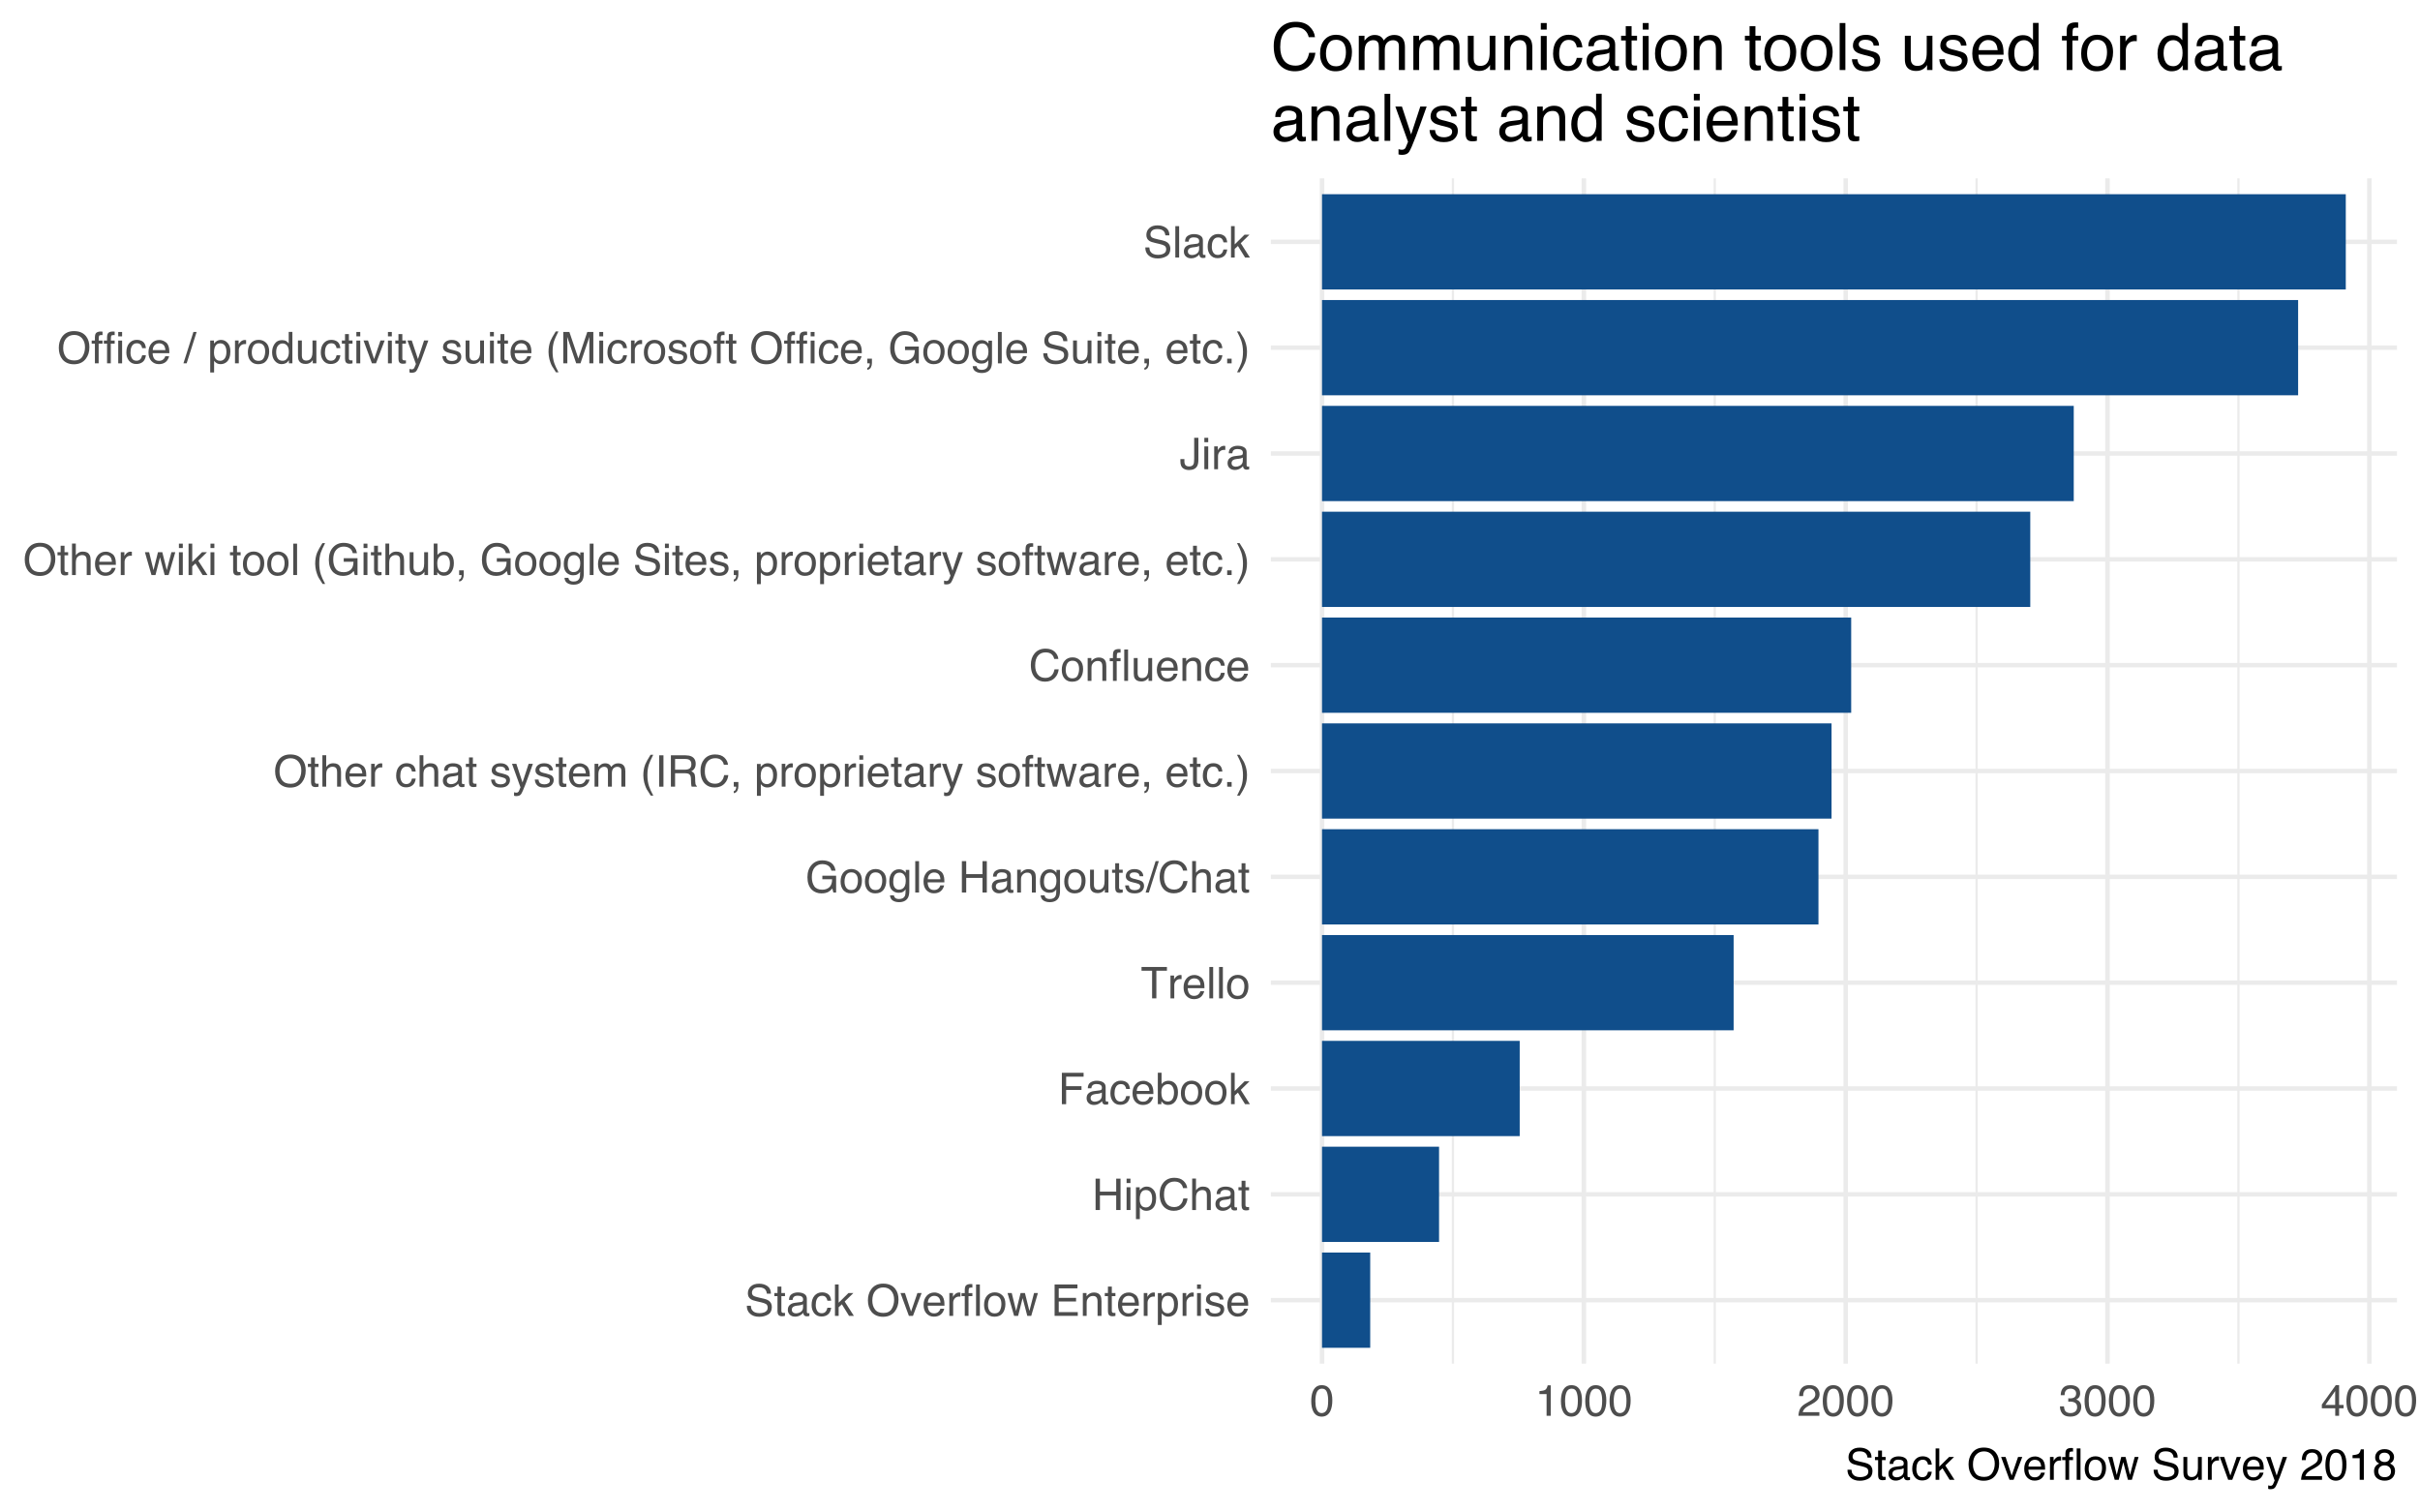 <?xml version="1.0" encoding="UTF-8"?>
<svg xmlns="http://www.w3.org/2000/svg" xmlns:xlink="http://www.w3.org/1999/xlink" width="576pt" height="360pt" viewBox="0 0 576 360" version="1.1">
<defs>
<g>
<symbol overflow="visible" id="glyph0-0">
<path style="stroke:none;" d="M 0.328 0 L 0.328 -7.469 L 6.266 -7.469 L 6.266 0 Z M 5.328 -0.938 L 5.328 -6.531 L 1.266 -6.531 L 1.266 -0.938 Z M 5.328 -0.938 "/>
</symbol>
<symbol overflow="visible" id="glyph0-1">
<path style="stroke:none;" d="M 1.453 -2.406 C 1.473 -1.977 1.57 -1.633 1.75 -1.375 C 2.082 -0.883 2.676 -0.641 3.531 -0.641 C 3.906 -0.641 4.25 -0.691 4.562 -0.797 C 5.164 -1.004 5.469 -1.379 5.469 -1.922 C 5.469 -2.328 5.344 -2.617 5.094 -2.797 C 4.832 -2.961 4.426 -3.109 3.875 -3.234 L 2.859 -3.469 C 2.203 -3.613 1.738 -3.773 1.469 -3.953 C 0.988 -4.266 0.75 -4.734 0.75 -5.359 C 0.75 -6.023 0.977 -6.57 1.438 -7 C 1.906 -7.438 2.566 -7.656 3.422 -7.656 C 4.203 -7.656 4.863 -7.461 5.406 -7.078 C 5.957 -6.703 6.234 -6.102 6.234 -5.281 L 5.281 -5.281 C 5.227 -5.676 5.117 -5.977 4.953 -6.188 C 4.648 -6.582 4.129 -6.781 3.391 -6.781 C 2.797 -6.781 2.367 -6.656 2.109 -6.406 C 1.848 -6.156 1.719 -5.863 1.719 -5.531 C 1.719 -5.164 1.867 -4.895 2.172 -4.719 C 2.367 -4.613 2.82 -4.477 3.531 -4.312 L 4.578 -4.078 C 5.078 -3.961 5.461 -3.805 5.734 -3.609 C 6.211 -3.254 6.453 -2.75 6.453 -2.094 C 6.453 -1.258 6.148 -0.664 5.547 -0.312 C 4.953 0.039 4.254 0.219 3.453 0.219 C 2.523 0.219 1.801 -0.02 1.281 -0.5 C 0.75 -0.969 0.488 -1.602 0.5 -2.406 Z M 3.5 -7.672 Z M 3.5 -7.672 "/>
</symbol>
<symbol overflow="visible" id="glyph0-2">
<path style="stroke:none;" d="M 0.859 -6.969 L 1.781 -6.969 L 1.781 -5.438 L 2.641 -5.438 L 2.641 -4.688 L 1.781 -4.688 L 1.781 -1.141 C 1.781 -0.953 1.844 -0.828 1.969 -0.766 C 2.039 -0.723 2.16 -0.703 2.328 -0.703 C 2.367 -0.703 2.414 -0.703 2.469 -0.703 C 2.52 -0.711 2.578 -0.719 2.641 -0.719 L 2.641 0 C 2.535 0.031 2.426 0.051 2.312 0.062 C 2.207 0.082 2.086 0.094 1.953 0.094 C 1.523 0.094 1.234 -0.016 1.078 -0.234 C 0.93 -0.453 0.859 -0.738 0.859 -1.094 L 0.859 -4.688 L 0.109 -4.688 L 0.109 -5.438 L 0.859 -5.438 Z M 0.859 -6.969 "/>
</symbol>
<symbol overflow="visible" id="glyph0-3">
<path style="stroke:none;" d="M 1.375 -1.453 C 1.375 -1.18 1.469 -0.969 1.656 -0.812 C 1.852 -0.664 2.082 -0.594 2.344 -0.594 C 2.664 -0.594 2.977 -0.664 3.281 -0.812 C 3.789 -1.062 4.047 -1.469 4.047 -2.031 L 4.047 -2.766 C 3.93 -2.691 3.785 -2.629 3.609 -2.578 C 3.43 -2.535 3.258 -2.504 3.094 -2.484 L 2.547 -2.422 C 2.211 -2.379 1.961 -2.305 1.797 -2.203 C 1.516 -2.047 1.375 -1.797 1.375 -1.453 Z M 3.594 -3.297 C 3.801 -3.328 3.941 -3.414 4.016 -3.562 C 4.047 -3.645 4.062 -3.758 4.062 -3.906 C 4.062 -4.219 3.953 -4.441 3.734 -4.578 C 3.516 -4.723 3.195 -4.797 2.781 -4.797 C 2.301 -4.797 1.961 -4.672 1.766 -4.422 C 1.648 -4.273 1.578 -4.062 1.547 -3.781 L 0.703 -3.781 C 0.711 -4.445 0.926 -4.91 1.344 -5.172 C 1.77 -5.441 2.258 -5.578 2.812 -5.578 C 3.445 -5.578 3.961 -5.453 4.359 -5.203 C 4.754 -4.961 4.953 -4.582 4.953 -4.062 L 4.953 -0.938 C 4.953 -0.844 4.973 -0.766 5.016 -0.703 C 5.055 -0.648 5.141 -0.625 5.266 -0.625 C 5.305 -0.625 5.352 -0.625 5.406 -0.625 C 5.457 -0.633 5.508 -0.645 5.562 -0.656 L 5.562 0.031 C 5.414 0.07 5.305 0.094 5.234 0.094 C 5.16 0.102 5.062 0.109 4.938 0.109 C 4.625 0.109 4.395 0 4.25 -0.219 C 4.176 -0.332 4.125 -0.5 4.094 -0.719 C 3.906 -0.477 3.633 -0.266 3.281 -0.078 C 2.938 0.098 2.555 0.188 2.141 0.188 C 1.629 0.188 1.211 0.035 0.891 -0.266 C 0.578 -0.578 0.422 -0.961 0.422 -1.422 C 0.422 -1.93 0.578 -2.32 0.891 -2.594 C 1.203 -2.875 1.613 -3.047 2.125 -3.109 Z M 2.828 -5.578 Z M 2.828 -5.578 "/>
</symbol>
<symbol overflow="visible" id="glyph0-4">
<path style="stroke:none;" d="M 2.766 -5.594 C 3.379 -5.594 3.879 -5.441 4.266 -5.141 C 4.648 -4.848 4.879 -4.336 4.953 -3.609 L 4.062 -3.609 C 4.008 -3.941 3.883 -4.219 3.688 -4.438 C 3.5 -4.664 3.191 -4.781 2.766 -4.781 C 2.18 -4.781 1.766 -4.492 1.516 -3.922 C 1.359 -3.555 1.281 -3.102 1.281 -2.562 C 1.281 -2.02 1.395 -1.562 1.625 -1.188 C 1.852 -0.812 2.211 -0.625 2.703 -0.625 C 3.086 -0.625 3.391 -0.738 3.609 -0.969 C 3.828 -1.207 3.977 -1.523 4.062 -1.922 L 4.953 -1.922 C 4.859 -1.203 4.609 -0.676 4.203 -0.344 C 3.797 -0.008 3.273 0.156 2.641 0.156 C 1.922 0.156 1.348 -0.102 0.922 -0.625 C 0.504 -1.145 0.297 -1.797 0.297 -2.578 C 0.297 -3.523 0.523 -4.266 0.984 -4.797 C 1.453 -5.328 2.047 -5.594 2.766 -5.594 Z M 2.625 -5.578 Z M 2.625 -5.578 "/>
</symbol>
<symbol overflow="visible" id="glyph0-5">
<path style="stroke:none;" d="M 0.656 -7.469 L 1.531 -7.469 L 1.531 -3.125 L 3.875 -5.438 L 5.047 -5.438 L 2.969 -3.406 L 5.156 0 L 4 0 L 2.297 -2.75 L 1.531 -2.047 L 1.531 0 L 0.656 0 Z M 0.656 -7.469 "/>
</symbol>
<symbol overflow="visible" id="glyph0-6">
<path style="stroke:none;" d=""/>
</symbol>
<symbol overflow="visible" id="glyph0-7">
<path style="stroke:none;" d="M 4.016 -7.672 C 5.328 -7.672 6.301 -7.242 6.938 -6.391 C 7.438 -5.734 7.688 -4.891 7.688 -3.859 C 7.688 -2.742 7.398 -1.816 6.828 -1.078 C 6.172 -0.211 5.227 0.219 4 0.219 C 2.844 0.219 1.938 -0.16 1.281 -0.922 C 0.695 -1.648 0.406 -2.57 0.406 -3.688 C 0.406 -4.695 0.656 -5.562 1.156 -6.281 C 1.801 -7.207 2.754 -7.672 4.016 -7.672 Z M 4.109 -0.688 C 5.004 -0.688 5.648 -1.004 6.047 -1.641 C 6.441 -2.285 6.641 -3.02 6.641 -3.844 C 6.641 -4.719 6.41 -5.422 5.953 -5.953 C 5.492 -6.492 4.867 -6.766 4.078 -6.766 C 3.305 -6.766 2.676 -6.5 2.188 -5.969 C 1.695 -5.438 1.453 -4.656 1.453 -3.625 C 1.453 -2.801 1.66 -2.102 2.078 -1.531 C 2.492 -0.969 3.172 -0.688 4.109 -0.688 Z M 4.047 -7.672 Z M 4.047 -7.672 "/>
</symbol>
<symbol overflow="visible" id="glyph0-8">
<path style="stroke:none;" d="M 1.125 -5.438 L 2.578 -1.016 L 4.094 -5.438 L 5.094 -5.438 L 3.031 0 L 2.062 0 L 0.062 -5.438 Z M 1.125 -5.438 "/>
</symbol>
<symbol overflow="visible" id="glyph0-9">
<path style="stroke:none;" d="M 2.938 -5.562 C 3.32 -5.562 3.695 -5.469 4.062 -5.281 C 4.426 -5.102 4.703 -4.875 4.891 -4.594 C 5.066 -4.312 5.188 -3.988 5.25 -3.625 C 5.301 -3.375 5.328 -2.973 5.328 -2.422 L 1.344 -2.422 C 1.363 -1.867 1.492 -1.426 1.734 -1.094 C 1.984 -0.758 2.363 -0.594 2.875 -0.594 C 3.352 -0.594 3.734 -0.754 4.016 -1.078 C 4.18 -1.254 4.297 -1.461 4.359 -1.703 L 5.266 -1.703 C 5.234 -1.504 5.148 -1.281 5.016 -1.031 C 4.891 -0.789 4.742 -0.594 4.578 -0.438 C 4.297 -0.164 3.953 0.016 3.547 0.109 C 3.328 0.16 3.078 0.188 2.797 0.188 C 2.117 0.188 1.539 -0.055 1.062 -0.547 C 0.594 -1.035 0.359 -1.723 0.359 -2.609 C 0.359 -3.484 0.594 -4.191 1.062 -4.734 C 1.539 -5.285 2.164 -5.562 2.938 -5.562 Z M 4.391 -3.156 C 4.359 -3.551 4.273 -3.867 4.141 -4.109 C 3.891 -4.547 3.469 -4.766 2.875 -4.766 C 2.457 -4.766 2.102 -4.613 1.812 -4.312 C 1.531 -4.008 1.383 -3.625 1.375 -3.156 Z M 2.844 -5.578 Z M 2.844 -5.578 "/>
</symbol>
<symbol overflow="visible" id="glyph0-10">
<path style="stroke:none;" d="M 0.703 -5.438 L 1.562 -5.438 L 1.562 -4.5 C 1.633 -4.688 1.805 -4.91 2.078 -5.172 C 2.359 -5.43 2.68 -5.562 3.047 -5.562 C 3.066 -5.562 3.098 -5.555 3.141 -5.547 C 3.18 -5.547 3.25 -5.539 3.344 -5.531 L 3.344 -4.578 C 3.289 -4.586 3.238 -4.594 3.188 -4.594 C 3.145 -4.594 3.098 -4.594 3.047 -4.594 C 2.586 -4.594 2.234 -4.441 1.984 -4.141 C 1.734 -3.848 1.609 -3.508 1.609 -3.125 L 1.609 0 L 0.703 0 Z M 0.703 -5.438 "/>
</symbol>
<symbol overflow="visible" id="glyph0-11">
<path style="stroke:none;" d="M 0.906 -6.266 C 0.914 -6.648 0.977 -6.93 1.094 -7.109 C 1.312 -7.422 1.723 -7.578 2.328 -7.578 C 2.391 -7.578 2.453 -7.57 2.516 -7.562 C 2.578 -7.562 2.645 -7.555 2.719 -7.547 L 2.719 -6.719 C 2.625 -6.727 2.555 -6.734 2.516 -6.734 C 2.473 -6.734 2.43 -6.734 2.391 -6.734 C 2.117 -6.734 1.953 -6.66 1.891 -6.516 C 1.836 -6.367 1.812 -6.004 1.812 -5.422 L 2.719 -5.422 L 2.719 -4.688 L 1.797 -4.688 L 1.797 0 L 0.906 0 L 0.906 -4.688 L 0.141 -4.688 L 0.141 -5.422 L 0.906 -5.422 Z M 0.906 -6.266 "/>
</symbol>
<symbol overflow="visible" id="glyph0-12">
<path style="stroke:none;" d="M 0.703 -7.469 L 1.609 -7.469 L 1.609 0 L 0.703 0 Z M 0.703 -7.469 "/>
</symbol>
<symbol overflow="visible" id="glyph0-13">
<path style="stroke:none;" d="M 2.828 -0.594 C 3.43 -0.594 3.848 -0.82 4.078 -1.281 C 4.305 -1.738 4.422 -2.25 4.422 -2.812 C 4.422 -3.32 4.336 -3.734 4.172 -4.047 C 3.91 -4.547 3.469 -4.797 2.844 -4.797 C 2.281 -4.797 1.867 -4.582 1.609 -4.156 C 1.359 -3.727 1.234 -3.211 1.234 -2.609 C 1.234 -2.035 1.359 -1.555 1.609 -1.172 C 1.867 -0.785 2.273 -0.594 2.828 -0.594 Z M 2.859 -5.594 C 3.566 -5.594 4.16 -5.359 4.641 -4.891 C 5.129 -4.43 5.375 -3.742 5.375 -2.828 C 5.375 -1.953 5.16 -1.227 4.734 -0.656 C 4.305 -0.082 3.645 0.203 2.75 0.203 C 2 0.203 1.398 -0.051 0.953 -0.562 C 0.516 -1.07 0.297 -1.754 0.297 -2.609 C 0.297 -3.516 0.523 -4.238 0.984 -4.781 C 1.453 -5.32 2.078 -5.594 2.859 -5.594 Z M 2.828 -5.578 Z M 2.828 -5.578 "/>
</symbol>
<symbol overflow="visible" id="glyph0-14">
<path style="stroke:none;" d="M 1.094 -5.438 L 2.141 -1.156 L 3.203 -5.438 L 4.234 -5.438 L 5.297 -1.172 L 6.406 -5.438 L 7.328 -5.438 L 5.734 0 L 4.797 0 L 3.688 -4.219 L 2.609 0 L 1.656 0 L 0.094 -5.438 Z M 1.094 -5.438 "/>
</symbol>
<symbol overflow="visible" id="glyph0-15">
<path style="stroke:none;" d="M 0.891 -7.469 L 6.328 -7.469 L 6.328 -6.547 L 1.875 -6.547 L 1.875 -4.281 L 6 -4.281 L 6 -3.422 L 1.875 -3.422 L 1.875 -0.891 L 6.406 -0.891 L 6.406 0 L 0.891 0 Z M 3.641 -7.469 Z M 3.641 -7.469 "/>
</symbol>
<symbol overflow="visible" id="glyph0-16">
<path style="stroke:none;" d="M 0.672 -5.438 L 1.547 -5.438 L 1.547 -4.672 C 1.797 -4.984 2.066 -5.207 2.359 -5.344 C 2.648 -5.488 2.969 -5.562 3.312 -5.562 C 4.082 -5.562 4.609 -5.289 4.891 -4.75 C 5.035 -4.457 5.109 -4.035 5.109 -3.484 L 5.109 0 L 4.172 0 L 4.172 -3.438 C 4.172 -3.758 4.125 -4.023 4.031 -4.234 C 3.863 -4.566 3.566 -4.734 3.141 -4.734 C 2.922 -4.734 2.742 -4.711 2.609 -4.672 C 2.359 -4.598 2.141 -4.453 1.953 -4.234 C 1.797 -4.047 1.691 -3.859 1.641 -3.672 C 1.598 -3.484 1.578 -3.207 1.578 -2.844 L 1.578 0 L 0.672 0 Z M 2.812 -5.578 Z M 2.812 -5.578 "/>
</symbol>
<symbol overflow="visible" id="glyph0-17">
<path style="stroke:none;" d="M 2.969 -0.609 C 3.395 -0.609 3.75 -0.785 4.031 -1.141 C 4.312 -1.504 4.453 -2.039 4.453 -2.75 C 4.453 -3.188 4.391 -3.562 4.266 -3.875 C 4.023 -4.469 3.594 -4.766 2.969 -4.766 C 2.332 -4.766 1.898 -4.453 1.672 -3.828 C 1.547 -3.484 1.484 -3.051 1.484 -2.531 C 1.484 -2.113 1.547 -1.754 1.672 -1.453 C 1.898 -0.891 2.332 -0.609 2.969 -0.609 Z M 0.594 -5.422 L 1.484 -5.422 L 1.484 -4.688 C 1.672 -4.938 1.875 -5.129 2.094 -5.266 C 2.395 -5.473 2.754 -5.578 3.172 -5.578 C 3.785 -5.578 4.305 -5.336 4.734 -4.859 C 5.172 -4.391 5.391 -3.719 5.391 -2.844 C 5.391 -1.656 5.082 -0.805 4.469 -0.297 C 4.07 0.023 3.613 0.188 3.094 0.188 C 2.676 0.188 2.332 0.094 2.062 -0.094 C 1.895 -0.188 1.711 -0.359 1.516 -0.609 L 1.516 2.172 L 0.594 2.172 Z M 0.594 -5.422 "/>
</symbol>
<symbol overflow="visible" id="glyph0-18">
<path style="stroke:none;" d="M 0.672 -5.422 L 1.594 -5.422 L 1.594 0 L 0.672 0 Z M 0.672 -7.469 L 1.594 -7.469 L 1.594 -6.422 L 0.672 -6.422 Z M 0.672 -7.469 "/>
</symbol>
<symbol overflow="visible" id="glyph0-19">
<path style="stroke:none;" d="M 1.219 -1.703 C 1.238 -1.398 1.312 -1.164 1.438 -1 C 1.664 -0.707 2.066 -0.562 2.641 -0.562 C 2.984 -0.562 3.281 -0.633 3.531 -0.781 C 3.789 -0.926 3.922 -1.156 3.922 -1.469 C 3.922 -1.695 3.816 -1.875 3.609 -2 C 3.484 -2.07 3.223 -2.16 2.828 -2.266 L 2.109 -2.438 C 1.641 -2.551 1.297 -2.68 1.078 -2.828 C 0.68 -3.078 0.484 -3.422 0.484 -3.859 C 0.484 -4.367 0.664 -4.781 1.031 -5.094 C 1.406 -5.414 1.91 -5.578 2.547 -5.578 C 3.359 -5.578 3.945 -5.336 4.312 -4.859 C 4.539 -4.555 4.648 -4.227 4.641 -3.875 L 3.781 -3.875 C 3.758 -4.082 3.688 -4.27 3.562 -4.438 C 3.352 -4.676 2.988 -4.797 2.469 -4.797 C 2.125 -4.797 1.863 -4.727 1.688 -4.594 C 1.508 -4.469 1.422 -4.297 1.422 -4.078 C 1.422 -3.836 1.535 -3.648 1.766 -3.516 C 1.898 -3.43 2.102 -3.352 2.375 -3.281 L 2.969 -3.141 C 3.625 -2.984 4.066 -2.828 4.297 -2.672 C 4.648 -2.441 4.828 -2.078 4.828 -1.578 C 4.828 -1.086 4.641 -0.664 4.266 -0.312 C 3.898 0.031 3.344 0.203 2.594 0.203 C 1.781 0.203 1.207 0.02 0.875 -0.344 C 0.539 -0.707 0.359 -1.16 0.328 -1.703 Z M 2.562 -5.578 Z M 2.562 -5.578 "/>
</symbol>
<symbol overflow="visible" id="glyph0-20">
<path style="stroke:none;" d="M 0.812 -7.469 L 1.844 -7.469 L 1.844 -4.375 L 5.719 -4.375 L 5.719 -7.469 L 6.75 -7.469 L 6.75 0 L 5.719 0 L 5.719 -3.484 L 1.844 -3.484 L 1.844 0 L 0.812 0 Z M 0.812 -7.469 "/>
</symbol>
<symbol overflow="visible" id="glyph0-21">
<path style="stroke:none;" d="M 3.938 -7.672 C 4.883 -7.672 5.617 -7.422 6.141 -6.922 C 6.66 -6.422 6.945 -5.852 7 -5.219 L 6.016 -5.219 C 5.91 -5.695 5.691 -6.078 5.359 -6.359 C 5.023 -6.641 4.555 -6.781 3.953 -6.781 C 3.211 -6.781 2.613 -6.52 2.156 -6 C 1.707 -5.488 1.484 -4.703 1.484 -3.641 C 1.484 -2.766 1.688 -2.055 2.094 -1.516 C 2.508 -0.973 3.117 -0.703 3.922 -0.703 C 4.672 -0.703 5.238 -0.988 5.625 -1.562 C 5.832 -1.852 5.988 -2.25 6.094 -2.75 L 7.078 -2.75 C 6.992 -1.957 6.703 -1.297 6.203 -0.766 C 5.609 -0.129 4.812 0.188 3.812 0.188 C 2.938 0.188 2.207 -0.07 1.625 -0.594 C 0.844 -1.289 0.453 -2.363 0.453 -3.812 C 0.453 -4.914 0.742 -5.816 1.328 -6.516 C 1.961 -7.285 2.832 -7.672 3.938 -7.672 Z M 3.734 -7.672 Z M 3.734 -7.672 "/>
</symbol>
<symbol overflow="visible" id="glyph0-22">
<path style="stroke:none;" d="M 0.672 -7.484 L 1.578 -7.484 L 1.578 -4.703 C 1.797 -4.973 1.992 -5.164 2.172 -5.281 C 2.461 -5.477 2.828 -5.578 3.266 -5.578 C 4.055 -5.578 4.594 -5.301 4.875 -4.75 C 5.031 -4.445 5.109 -4.023 5.109 -3.484 L 5.109 0 L 4.172 0 L 4.172 -3.438 C 4.172 -3.832 4.117 -4.125 4.016 -4.312 C 3.848 -4.602 3.535 -4.75 3.078 -4.75 C 2.703 -4.75 2.359 -4.617 2.047 -4.359 C 1.734 -4.098 1.578 -3.609 1.578 -2.891 L 1.578 0 L 0.672 0 Z M 0.672 -7.484 "/>
</symbol>
<symbol overflow="visible" id="glyph0-23">
<path style="stroke:none;" d="M 0.891 -7.469 L 6.062 -7.469 L 6.062 -6.547 L 1.906 -6.547 L 1.906 -4.281 L 5.562 -4.281 L 5.562 -3.391 L 1.906 -3.391 L 1.906 0 L 0.891 0 Z M 0.891 -7.469 "/>
</symbol>
<symbol overflow="visible" id="glyph0-24">
<path style="stroke:none;" d="M 0.594 -7.484 L 1.484 -7.484 L 1.484 -4.781 C 1.68 -5.039 1.922 -5.238 2.203 -5.375 C 2.484 -5.508 2.785 -5.578 3.109 -5.578 C 3.785 -5.578 4.332 -5.344 4.75 -4.875 C 5.176 -4.414 5.391 -3.734 5.391 -2.828 C 5.391 -1.961 5.18 -1.242 4.766 -0.672 C 4.348 -0.109 3.77 0.172 3.031 0.172 C 2.613 0.172 2.266 0.07 1.984 -0.125 C 1.816 -0.25 1.633 -0.441 1.438 -0.703 L 1.438 0 L 0.594 0 Z M 2.984 -0.641 C 3.473 -0.641 3.836 -0.832 4.078 -1.219 C 4.328 -1.613 4.453 -2.133 4.453 -2.781 C 4.453 -3.352 4.328 -3.828 4.078 -4.203 C 3.836 -4.578 3.477 -4.766 3 -4.766 C 2.582 -4.766 2.219 -4.609 1.906 -4.297 C 1.594 -3.992 1.438 -3.488 1.438 -2.781 C 1.438 -2.27 1.5 -1.852 1.625 -1.531 C 1.863 -0.938 2.316 -0.641 2.984 -0.641 Z M 2.984 -0.641 "/>
</symbol>
<symbol overflow="visible" id="glyph0-25">
<path style="stroke:none;" d="M 6.219 -7.469 L 6.219 -6.578 L 3.703 -6.578 L 3.703 0 L 2.688 0 L 2.688 -6.578 L 0.172 -6.578 L 0.172 -7.469 Z M 6.219 -7.469 "/>
</symbol>
<symbol overflow="visible" id="glyph0-26">
<path style="stroke:none;" d="M 4.016 -7.656 C 4.723 -7.656 5.332 -7.52 5.844 -7.25 C 6.582 -6.863 7.035 -6.18 7.203 -5.203 L 6.203 -5.203 C 6.078 -5.742 5.82 -6.141 5.438 -6.391 C 5.062 -6.641 4.582 -6.766 4 -6.766 C 3.301 -6.766 2.719 -6.504 2.25 -5.984 C 1.781 -5.473 1.547 -4.703 1.547 -3.672 C 1.547 -2.785 1.738 -2.062 2.125 -1.5 C 2.508 -0.945 3.145 -0.672 4.031 -0.672 C 4.707 -0.672 5.266 -0.863 5.703 -1.25 C 6.141 -1.645 6.363 -2.281 6.375 -3.156 L 4.047 -3.156 L 4.047 -4 L 7.328 -4 L 7.328 0 L 6.672 0 L 6.422 -0.953 C 6.086 -0.578 5.785 -0.316 5.516 -0.172 C 5.078 0.078 4.516 0.203 3.828 0.203 C 2.941 0.203 2.18 -0.082 1.547 -0.656 C 0.848 -1.375 0.5 -2.363 0.5 -3.625 C 0.5 -4.875 0.836 -5.863 1.516 -6.594 C 2.16 -7.301 2.992 -7.656 4.016 -7.656 Z M 3.844 -7.672 Z M 3.844 -7.672 "/>
</symbol>
<symbol overflow="visible" id="glyph0-27">
<path style="stroke:none;" d="M 2.594 -5.531 C 3.02 -5.531 3.391 -5.426 3.703 -5.219 C 3.879 -5.102 4.055 -4.93 4.234 -4.703 L 4.234 -5.391 L 5.078 -5.391 L 5.078 -0.438 C 5.078 0.25 4.977 0.789 4.781 1.188 C 4.395 1.926 3.676 2.297 2.625 2.297 C 2.039 2.297 1.547 2.164 1.141 1.906 C 0.742 1.645 0.523 1.234 0.484 0.672 L 1.406 0.672 C 1.445 0.922 1.535 1.109 1.672 1.234 C 1.879 1.441 2.203 1.547 2.641 1.547 C 3.348 1.547 3.812 1.297 4.031 0.797 C 4.156 0.504 4.211 -0.008 4.203 -0.75 C 4.016 -0.477 3.789 -0.273 3.531 -0.141 C 3.281 -0.004 2.941 0.062 2.516 0.062 C 1.93 0.062 1.414 -0.145 0.969 -0.562 C 0.531 -0.977 0.312 -1.672 0.312 -2.641 C 0.312 -3.547 0.531 -4.254 0.969 -4.766 C 1.414 -5.273 1.957 -5.531 2.594 -5.531 Z M 4.234 -2.75 C 4.234 -3.414 4.094 -3.91 3.812 -4.234 C 3.539 -4.566 3.191 -4.734 2.766 -4.734 C 2.117 -4.734 1.676 -4.43 1.438 -3.828 C 1.312 -3.504 1.25 -3.082 1.25 -2.562 C 1.25 -1.945 1.375 -1.477 1.625 -1.156 C 1.875 -0.844 2.207 -0.688 2.625 -0.688 C 3.281 -0.688 3.742 -0.977 4.016 -1.562 C 4.16 -1.906 4.234 -2.301 4.234 -2.75 Z M 2.703 -5.578 Z M 2.703 -5.578 "/>
</symbol>
<symbol overflow="visible" id="glyph0-28">
<path style="stroke:none;" d="M 1.578 -5.438 L 1.578 -1.828 C 1.578 -1.547 1.625 -1.316 1.719 -1.141 C 1.883 -0.816 2.188 -0.656 2.625 -0.656 C 3.258 -0.656 3.691 -0.941 3.922 -1.516 C 4.047 -1.816 4.109 -2.234 4.109 -2.766 L 4.109 -5.438 L 5.031 -5.438 L 5.031 0 L 4.172 0 L 4.172 -0.797 C 4.055 -0.598 3.91 -0.426 3.734 -0.281 C 3.391 0 2.969 0.141 2.469 0.141 C 1.688 0.141 1.156 -0.113 0.875 -0.625 C 0.727 -0.906 0.656 -1.281 0.656 -1.75 L 0.656 -5.438 Z M 2.844 -5.578 Z M 2.844 -5.578 "/>
</symbol>
<symbol overflow="visible" id="glyph0-29">
<path style="stroke:none;" d="M 2.375 -7.469 L 3.141 -7.469 L 0.766 0 L 0 0 Z M 2.375 -7.469 "/>
</symbol>
<symbol overflow="visible" id="glyph0-30">
<path style="stroke:none;" d="M 4.062 -5.438 L 5.078 -5.438 C 4.953 -5.094 4.664 -4.297 4.219 -3.047 C 3.883 -2.117 3.609 -1.359 3.391 -0.766 C 2.859 0.617 2.484 1.461 2.266 1.766 C 2.055 2.078 1.688 2.234 1.156 2.234 C 1.02 2.234 0.914 2.227 0.844 2.219 C 0.781 2.207 0.695 2.188 0.594 2.156 L 0.594 1.328 C 0.758 1.367 0.875 1.395 0.938 1.406 C 1.008 1.414 1.078 1.422 1.141 1.422 C 1.305 1.422 1.426 1.391 1.5 1.328 C 1.582 1.273 1.648 1.211 1.703 1.141 C 1.723 1.109 1.785 0.969 1.891 0.719 C 1.992 0.469 2.07 0.281 2.125 0.156 L 0.109 -5.438 L 1.141 -5.438 L 2.609 -1.016 Z M 2.594 -5.578 Z M 2.594 -5.578 "/>
</symbol>
<symbol overflow="visible" id="glyph0-31">
<path style="stroke:none;" d="M 0.672 -5.438 L 1.578 -5.438 L 1.578 -4.672 C 1.797 -4.941 1.992 -5.133 2.172 -5.25 C 2.461 -5.457 2.801 -5.562 3.188 -5.562 C 3.625 -5.562 3.973 -5.457 4.234 -5.25 C 4.391 -5.125 4.523 -4.941 4.641 -4.703 C 4.848 -4.992 5.086 -5.207 5.359 -5.344 C 5.629 -5.488 5.938 -5.562 6.281 -5.562 C 7.02 -5.562 7.52 -5.297 7.781 -4.766 C 7.926 -4.484 8 -4.102 8 -3.625 L 8 0 L 7.047 0 L 7.047 -3.781 C 7.047 -4.145 6.953 -4.395 6.766 -4.531 C 6.586 -4.664 6.367 -4.734 6.109 -4.734 C 5.742 -4.734 5.43 -4.613 5.172 -4.375 C 4.922 -4.133 4.797 -3.734 4.797 -3.172 L 4.797 0 L 3.859 0 L 3.859 -3.547 C 3.859 -3.922 3.816 -4.191 3.734 -4.359 C 3.586 -4.609 3.328 -4.734 2.953 -4.734 C 2.609 -4.734 2.289 -4.598 2 -4.328 C 1.719 -4.066 1.578 -3.586 1.578 -2.891 L 1.578 0 L 0.672 0 Z M 0.672 -5.438 "/>
</symbol>
<symbol overflow="visible" id="glyph0-32">
<path style="stroke:none;" d="M 3.078 -7.594 C 2.547 -6.551 2.203 -5.789 2.047 -5.312 C 1.805 -4.562 1.688 -3.703 1.688 -2.734 C 1.688 -1.754 1.82 -0.859 2.094 -0.047 C 2.258 0.461 2.594 1.188 3.094 2.125 L 2.484 2.125 C 1.984 1.352 1.672 0.859 1.547 0.641 C 1.43 0.43 1.305 0.145 1.172 -0.219 C 0.984 -0.719 0.852 -1.254 0.781 -1.828 C 0.738 -2.117 0.719 -2.398 0.719 -2.672 C 0.719 -3.672 0.875 -4.562 1.188 -5.344 C 1.395 -5.844 1.812 -6.594 2.438 -7.594 Z M 3.078 -7.594 "/>
</symbol>
<symbol overflow="visible" id="glyph0-33">
<path style="stroke:none;" d="M 1.016 -7.469 L 2.047 -7.469 L 2.047 0 L 1.016 0 Z M 1.016 -7.469 "/>
</symbol>
<symbol overflow="visible" id="glyph0-34">
<path style="stroke:none;" d="M 4.266 -4.047 C 4.734 -4.047 5.102 -4.141 5.375 -4.328 C 5.656 -4.516 5.797 -4.859 5.797 -5.359 C 5.797 -5.891 5.602 -6.25 5.219 -6.438 C 5.008 -6.539 4.734 -6.594 4.391 -6.594 L 1.922 -6.594 L 1.922 -4.047 Z M 0.922 -7.469 L 4.375 -7.469 C 4.938 -7.469 5.406 -7.383 5.781 -7.219 C 6.477 -6.895 6.828 -6.305 6.828 -5.453 C 6.828 -5.004 6.734 -4.633 6.547 -4.344 C 6.367 -4.062 6.113 -3.836 5.781 -3.672 C 6.07 -3.547 6.289 -3.383 6.438 -3.188 C 6.582 -3 6.664 -2.691 6.688 -2.266 L 6.719 -1.266 C 6.727 -0.973 6.75 -0.758 6.781 -0.625 C 6.844 -0.383 6.953 -0.234 7.109 -0.172 L 7.109 0 L 5.875 0 C 5.844 -0.062 5.816 -0.145 5.797 -0.25 C 5.773 -0.352 5.754 -0.551 5.734 -0.844 L 5.688 -2.078 C 5.656 -2.566 5.473 -2.895 5.141 -3.062 C 4.941 -3.156 4.641 -3.203 4.234 -3.203 L 1.922 -3.203 L 1.922 0 L 0.922 0 Z M 0.922 -7.469 "/>
</symbol>
<symbol overflow="visible" id="glyph0-35">
<path style="stroke:none;" d="M 0.859 1.062 C 1.098 1.02 1.266 0.852 1.359 0.562 C 1.41 0.414 1.438 0.27 1.438 0.125 C 1.438 0.102 1.43 0.082 1.422 0.062 C 1.422 0.039 1.422 0.02 1.422 0 L 0.859 0 L 0.859 -1.109 L 1.953 -1.109 L 1.953 -0.078 C 1.953 0.316 1.867 0.664 1.703 0.969 C 1.547 1.281 1.266 1.473 0.859 1.547 Z M 0.859 1.062 "/>
</symbol>
<symbol overflow="visible" id="glyph0-36">
<path style="stroke:none;" d="M 0.891 -1.109 L 1.953 -1.109 L 1.953 0 L 0.891 0 Z M 0.891 -1.109 "/>
</symbol>
<symbol overflow="visible" id="glyph0-37">
<path style="stroke:none;" d="M 0.359 2.125 C 0.898 1.07 1.25 0.305 1.406 -0.172 C 1.645 -0.898 1.766 -1.754 1.766 -2.734 C 1.766 -3.711 1.625 -4.609 1.344 -5.422 C 1.176 -5.922 0.844 -6.645 0.344 -7.594 L 0.953 -7.594 C 1.484 -6.758 1.801 -6.242 1.906 -6.047 C 2.02 -5.848 2.141 -5.578 2.266 -5.234 C 2.43 -4.816 2.547 -4.398 2.609 -3.984 C 2.68 -3.566 2.719 -3.172 2.719 -2.797 C 2.719 -1.785 2.555 -0.891 2.234 -0.109 C 2.035 0.398 1.625 1.145 1 2.125 Z M 0.359 2.125 "/>
</symbol>
<symbol overflow="visible" id="glyph0-38">
<path style="stroke:none;" d="M 4.453 -2.219 C 4.453 -1.594 4.359 -1.102 4.172 -0.75 C 3.828 -0.113 3.172 0.203 2.203 0.203 C 1.641 0.203 1.16 0.051 0.766 -0.25 C 0.367 -0.562 0.172 -1.102 0.172 -1.875 L 0.172 -2.406 L 1.125 -2.406 L 1.125 -1.875 C 1.125 -1.469 1.211 -1.16 1.391 -0.953 C 1.578 -0.754 1.863 -0.656 2.25 -0.656 C 2.781 -0.656 3.129 -0.836 3.297 -1.203 C 3.398 -1.43 3.453 -1.859 3.453 -2.484 L 3.453 -7.469 L 4.453 -7.469 Z M 4.453 -2.219 "/>
</symbol>
<symbol overflow="visible" id="glyph0-39">
<path style="stroke:none;" d="M 1.25 -2.656 C 1.25 -2.07 1.367 -1.582 1.609 -1.188 C 1.859 -0.801 2.258 -0.609 2.812 -0.609 C 3.227 -0.609 3.57 -0.789 3.844 -1.156 C 4.125 -1.52 4.266 -2.039 4.266 -2.719 C 4.266 -3.406 4.125 -3.91 3.844 -4.234 C 3.562 -4.566 3.211 -4.734 2.797 -4.734 C 2.336 -4.734 1.961 -4.555 1.672 -4.203 C 1.391 -3.859 1.25 -3.344 1.25 -2.656 Z M 2.625 -5.531 C 3.039 -5.531 3.391 -5.445 3.672 -5.281 C 3.836 -5.176 4.023 -4.992 4.234 -4.734 L 4.234 -7.484 L 5.109 -7.484 L 5.109 0 L 4.281 0 L 4.281 -0.75 C 4.07 -0.414 3.82 -0.176 3.531 -0.031 C 3.238 0.113 2.906 0.188 2.531 0.188 C 1.914 0.188 1.383 -0.066 0.938 -0.578 C 0.5 -1.086 0.281 -1.766 0.281 -2.609 C 0.281 -3.398 0.484 -4.082 0.891 -4.656 C 1.297 -5.238 1.875 -5.531 2.625 -5.531 Z M 2.625 -5.531 "/>
</symbol>
<symbol overflow="visible" id="glyph0-40">
<path style="stroke:none;" d="M 0.766 -7.469 L 2.219 -7.469 L 4.359 -1.156 L 6.484 -7.469 L 7.922 -7.469 L 7.922 0 L 6.969 0 L 6.969 -4.406 C 6.969 -4.562 6.969 -4.812 6.969 -5.156 C 6.977 -5.508 6.984 -5.891 6.984 -6.297 L 4.859 0 L 3.844 0 L 1.703 -6.297 L 1.703 -6.062 C 1.703 -5.883 1.707 -5.609 1.719 -5.234 C 1.727 -4.859 1.734 -4.582 1.734 -4.406 L 1.734 0 L 0.766 0 Z M 0.766 -7.469 "/>
</symbol>
<symbol overflow="visible" id="glyph0-41">
<path style="stroke:none;" d="M 2.812 -7.281 C 3.758 -7.281 4.441 -6.891 4.859 -6.109 C 5.18 -5.516 5.344 -4.691 5.344 -3.641 C 5.344 -2.66 5.195 -1.844 4.906 -1.188 C 4.477 -0.258 3.781 0.203 2.812 0.203 C 1.938 0.203 1.285 -0.176 0.859 -0.938 C 0.504 -1.57 0.328 -2.422 0.328 -3.484 C 0.328 -4.316 0.43 -5.031 0.641 -5.625 C 1.047 -6.727 1.77 -7.281 2.812 -7.281 Z M 2.812 -0.641 C 3.281 -0.641 3.656 -0.848 3.938 -1.266 C 4.219 -1.68 4.359 -2.461 4.359 -3.609 C 4.359 -4.441 4.254 -5.125 4.047 -5.656 C 3.848 -6.188 3.457 -6.453 2.875 -6.453 C 2.332 -6.453 1.938 -6.195 1.688 -5.688 C 1.438 -5.188 1.312 -4.441 1.312 -3.453 C 1.312 -2.711 1.395 -2.117 1.562 -1.672 C 1.801 -0.984 2.219 -0.641 2.812 -0.641 Z M 2.812 -0.641 "/>
</symbol>
<symbol overflow="visible" id="glyph0-42">
<path style="stroke:none;" d="M 1 -5.156 L 1 -5.859 C 1.656 -5.922 2.113 -6.023 2.375 -6.172 C 2.633 -6.328 2.832 -6.688 2.969 -7.25 L 3.688 -7.25 L 3.688 0 L 2.703 0 L 2.703 -5.156 Z M 1 -5.156 "/>
</symbol>
<symbol overflow="visible" id="glyph0-43">
<path style="stroke:none;" d="M 0.328 0 C 0.359 -0.625 0.484 -1.164 0.703 -1.625 C 0.93 -2.094 1.375 -2.52 2.031 -2.906 L 3.016 -3.469 C 3.441 -3.719 3.742 -3.93 3.922 -4.109 C 4.203 -4.391 4.344 -4.711 4.344 -5.078 C 4.344 -5.504 4.211 -5.844 3.953 -6.094 C 3.703 -6.344 3.367 -6.469 2.953 -6.469 C 2.316 -6.469 1.879 -6.227 1.641 -5.75 C 1.516 -5.5 1.445 -5.145 1.438 -4.688 L 0.5 -4.688 C 0.508 -5.32 0.629 -5.844 0.859 -6.25 C 1.254 -6.945 1.953 -7.297 2.953 -7.297 C 3.785 -7.297 4.395 -7.07 4.781 -6.625 C 5.164 -6.176 5.359 -5.676 5.359 -5.125 C 5.359 -4.539 5.148 -4.039 4.734 -3.625 C 4.504 -3.383 4.082 -3.094 3.469 -2.75 L 2.766 -2.375 C 2.43 -2.188 2.172 -2.008 1.984 -1.844 C 1.648 -1.551 1.438 -1.223 1.344 -0.859 L 5.312 -0.859 L 5.312 0 Z M 0.328 0 "/>
</symbol>
<symbol overflow="visible" id="glyph0-44">
<path style="stroke:none;" d="M 2.703 0.203 C 1.836 0.203 1.211 -0.031 0.828 -0.5 C 0.441 -0.977 0.25 -1.555 0.25 -2.234 L 1.203 -2.234 C 1.242 -1.766 1.332 -1.422 1.469 -1.203 C 1.707 -0.828 2.133 -0.641 2.75 -0.641 C 3.227 -0.641 3.613 -0.766 3.906 -1.016 C 4.195 -1.273 4.344 -1.609 4.344 -2.016 C 4.344 -2.516 4.191 -2.863 3.891 -3.062 C 3.586 -3.27 3.16 -3.375 2.609 -3.375 C 2.547 -3.375 2.484 -3.367 2.422 -3.359 C 2.359 -3.359 2.297 -3.359 2.234 -3.359 L 2.234 -4.172 C 2.328 -4.16 2.406 -4.148 2.469 -4.141 C 2.539 -4.141 2.613 -4.141 2.688 -4.141 C 3.031 -4.141 3.312 -4.191 3.531 -4.297 C 3.914 -4.492 4.109 -4.832 4.109 -5.312 C 4.109 -5.676 3.977 -5.957 3.719 -6.156 C 3.457 -6.352 3.156 -6.453 2.812 -6.453 C 2.207 -6.453 1.789 -6.25 1.562 -5.844 C 1.426 -5.625 1.352 -5.305 1.344 -4.891 L 0.438 -4.891 C 0.438 -5.43 0.539 -5.891 0.75 -6.266 C 1.125 -6.941 1.781 -7.281 2.719 -7.281 C 3.469 -7.281 4.047 -7.113 4.453 -6.781 C 4.859 -6.457 5.062 -5.984 5.062 -5.359 C 5.062 -4.91 4.938 -4.547 4.688 -4.266 C 4.539 -4.098 4.348 -3.961 4.109 -3.859 C 4.492 -3.754 4.789 -3.551 5 -3.25 C 5.219 -2.957 5.328 -2.594 5.328 -2.156 C 5.328 -1.457 5.098 -0.891 4.641 -0.453 C 4.191 -0.016 3.547 0.203 2.703 0.203 Z M 2.703 0.203 "/>
</symbol>
<symbol overflow="visible" id="glyph0-45">
<path style="stroke:none;" d="M 3.438 -2.578 L 3.438 -5.875 L 1.109 -2.578 Z M 3.453 0 L 3.453 -1.781 L 0.266 -1.781 L 0.266 -2.672 L 3.594 -7.297 L 4.375 -7.297 L 4.375 -2.578 L 5.438 -2.578 L 5.438 -1.781 L 4.375 -1.781 L 4.375 0 Z M 3.453 0 "/>
</symbol>
<symbol overflow="visible" id="glyph0-46">
<path style="stroke:none;" d="M 2.828 -4.234 C 3.234 -4.234 3.547 -4.344 3.766 -4.562 C 3.992 -4.789 4.109 -5.062 4.109 -5.375 C 4.109 -5.645 4 -5.891 3.781 -6.109 C 3.57 -6.336 3.242 -6.453 2.797 -6.453 C 2.359 -6.453 2.039 -6.336 1.844 -6.109 C 1.645 -5.891 1.547 -5.625 1.547 -5.312 C 1.547 -4.977 1.672 -4.711 1.922 -4.516 C 2.18 -4.328 2.484 -4.234 2.828 -4.234 Z M 2.891 -0.625 C 3.305 -0.625 3.656 -0.738 3.938 -0.969 C 4.219 -1.195 4.359 -1.535 4.359 -1.984 C 4.359 -2.461 4.211 -2.82 3.922 -3.062 C 3.641 -3.312 3.27 -3.438 2.812 -3.438 C 2.383 -3.438 2.031 -3.312 1.75 -3.062 C 1.477 -2.812 1.344 -2.461 1.344 -2.016 C 1.344 -1.641 1.469 -1.312 1.719 -1.031 C 1.969 -0.758 2.359 -0.625 2.891 -0.625 Z M 1.578 -3.875 C 1.328 -3.988 1.129 -4.117 0.984 -4.266 C 0.723 -4.535 0.594 -4.883 0.594 -5.312 C 0.594 -5.852 0.785 -6.316 1.172 -6.703 C 1.566 -7.098 2.125 -7.297 2.844 -7.297 C 3.539 -7.297 4.086 -7.109 4.484 -6.734 C 4.891 -6.367 5.094 -5.941 5.094 -5.453 C 5.094 -5.004 4.973 -4.641 4.734 -4.359 C 4.609 -4.191 4.41 -4.035 4.141 -3.891 C 4.441 -3.742 4.68 -3.582 4.859 -3.406 C 5.172 -3.07 5.328 -2.633 5.328 -2.094 C 5.328 -1.445 5.113 -0.898 4.688 -0.453 C 4.258 -0.016 3.648 0.203 2.859 0.203 C 2.148 0.203 1.551 0.016 1.062 -0.359 C 0.57 -0.742 0.328 -1.305 0.328 -2.047 C 0.328 -2.473 0.43 -2.844 0.641 -3.156 C 0.859 -3.469 1.172 -3.707 1.578 -3.875 Z M 1.578 -3.875 "/>
</symbol>
<symbol overflow="visible" id="glyph1-0">
<path style="stroke:none;" d="M 0.5 0 L 0.5 -11.188 L 9.375 -11.188 L 9.375 0 Z M 7.984 -1.406 L 7.984 -9.781 L 1.906 -9.781 L 1.906 -1.406 Z M 7.984 -1.406 "/>
</symbol>
<symbol overflow="visible" id="glyph1-1">
<path style="stroke:none;" d="M 5.906 -11.484 C 7.32 -11.484 8.422 -11.109 9.203 -10.359 C 9.984 -9.617 10.414 -8.773 10.5 -7.828 L 9.016 -7.828 C 8.848 -8.547 8.516 -9.113 8.016 -9.531 C 7.516 -9.957 6.816 -10.172 5.922 -10.172 C 4.816 -10.172 3.926 -9.781 3.25 -9 C 2.57 -8.227 2.234 -7.047 2.234 -5.453 C 2.234 -4.141 2.535 -3.078 3.141 -2.266 C 3.754 -1.453 4.672 -1.047 5.891 -1.047 C 7.004 -1.047 7.852 -1.473 8.438 -2.328 C 8.75 -2.773 8.977 -3.367 9.125 -4.109 L 10.609 -4.109 C 10.473 -2.93 10.035 -1.945 9.297 -1.156 C 8.41 -0.188 7.211 0.297 5.703 0.297 C 4.398 0.297 3.305 -0.098 2.422 -0.891 C 1.266 -1.93 0.688 -3.535 0.688 -5.703 C 0.688 -7.359 1.125 -8.711 2 -9.766 C 2.938 -10.91 4.238 -11.484 5.906 -11.484 Z M 5.594 -11.484 Z M 5.594 -11.484 "/>
</symbol>
<symbol overflow="visible" id="glyph1-2">
<path style="stroke:none;" d="M 4.234 -0.891 C 5.148 -0.891 5.773 -1.234 6.109 -1.922 C 6.441 -2.609 6.609 -3.367 6.609 -4.203 C 6.609 -4.973 6.488 -5.594 6.25 -6.062 C 5.863 -6.82 5.195 -7.203 4.25 -7.203 C 3.414 -7.203 2.805 -6.879 2.422 -6.234 C 2.047 -5.598 1.859 -4.828 1.859 -3.922 C 1.859 -3.055 2.047 -2.332 2.422 -1.75 C 2.805 -1.176 3.41 -0.891 4.234 -0.891 Z M 4.297 -8.391 C 5.348 -8.391 6.234 -8.039 6.953 -7.344 C 7.68 -6.645 8.047 -5.613 8.047 -4.25 C 8.047 -2.938 7.723 -1.848 7.078 -0.984 C 6.441 -0.129 5.453 0.297 4.109 0.297 C 2.984 0.297 2.094 -0.082 1.438 -0.844 C 0.781 -1.602 0.453 -2.625 0.453 -3.906 C 0.453 -5.27 0.797 -6.359 1.484 -7.172 C 2.18 -7.984 3.117 -8.391 4.297 -8.391 Z M 4.25 -8.359 Z M 4.25 -8.359 "/>
</symbol>
<symbol overflow="visible" id="glyph1-3">
<path style="stroke:none;" d="M 1 -8.156 L 2.359 -8.156 L 2.359 -7 C 2.68 -7.395 2.977 -7.688 3.25 -7.875 C 3.695 -8.188 4.207 -8.344 4.781 -8.344 C 5.426 -8.344 5.945 -8.18 6.344 -7.859 C 6.57 -7.672 6.773 -7.398 6.953 -7.047 C 7.266 -7.484 7.625 -7.805 8.031 -8.016 C 8.445 -8.234 8.91 -8.344 9.422 -8.344 C 10.516 -8.344 11.258 -7.945 11.656 -7.156 C 11.875 -6.727 11.984 -6.148 11.984 -5.422 L 11.984 0 L 10.547 0 L 10.547 -5.672 C 10.547 -6.211 10.41 -6.582 10.141 -6.781 C 9.867 -6.988 9.539 -7.094 9.156 -7.094 C 8.613 -7.094 8.148 -6.91 7.766 -6.547 C 7.379 -6.18 7.188 -5.582 7.188 -4.75 L 7.188 0 L 5.781 0 L 5.781 -5.328 C 5.781 -5.879 5.719 -6.281 5.594 -6.531 C 5.383 -6.914 4.992 -7.109 4.422 -7.109 C 3.898 -7.109 3.426 -6.906 3 -6.5 C 2.582 -6.102 2.375 -5.379 2.375 -4.328 L 2.375 0 L 1 0 Z M 1 -8.156 "/>
</symbol>
<symbol overflow="visible" id="glyph1-4">
<path style="stroke:none;" d="M 2.375 -8.156 L 2.375 -2.734 C 2.375 -2.316 2.441 -1.977 2.578 -1.719 C 2.816 -1.227 3.27 -0.984 3.938 -0.984 C 4.895 -0.984 5.547 -1.41 5.891 -2.266 C 6.078 -2.723 6.172 -3.352 6.172 -4.156 L 6.172 -8.156 L 7.531 -8.156 L 7.531 0 L 6.25 0 L 6.266 -1.203 C 6.086 -0.891 5.863 -0.629 5.594 -0.422 C 5.07 0.004 4.438 0.219 3.688 0.219 C 2.531 0.219 1.738 -0.164 1.312 -0.938 C 1.082 -1.352 0.969 -1.91 0.969 -2.609 L 0.969 -8.156 Z M 4.25 -8.359 Z M 4.25 -8.359 "/>
</symbol>
<symbol overflow="visible" id="glyph1-5">
<path style="stroke:none;" d="M 1 -8.156 L 2.312 -8.156 L 2.312 -7 C 2.695 -7.477 3.102 -7.82 3.531 -8.031 C 3.969 -8.238 4.445 -8.344 4.969 -8.344 C 6.125 -8.344 6.906 -7.938 7.312 -7.125 C 7.539 -6.688 7.656 -6.055 7.656 -5.234 L 7.656 0 L 6.266 0 L 6.266 -5.141 C 6.266 -5.641 6.188 -6.039 6.031 -6.344 C 5.789 -6.852 5.352 -7.109 4.719 -7.109 C 4.383 -7.109 4.113 -7.07 3.906 -7 C 3.531 -6.895 3.203 -6.672 2.922 -6.328 C 2.691 -6.066 2.539 -5.789 2.469 -5.5 C 2.406 -5.219 2.375 -4.805 2.375 -4.266 L 2.375 0 L 1 0 Z M 4.219 -8.359 Z M 4.219 -8.359 "/>
</symbol>
<symbol overflow="visible" id="glyph1-6">
<path style="stroke:none;" d="M 1 -8.109 L 2.406 -8.109 L 2.406 0 L 1 0 Z M 1 -11.188 L 2.406 -11.188 L 2.406 -9.625 L 1 -9.625 Z M 1 -11.188 "/>
</symbol>
<symbol overflow="visible" id="glyph1-7">
<path style="stroke:none;" d="M 4.156 -8.391 C 5.07 -8.391 5.816 -8.164 6.391 -7.719 C 6.961 -7.27 7.312 -6.5 7.438 -5.406 L 6.094 -5.406 C 6.02 -5.914 5.836 -6.336 5.547 -6.672 C 5.254 -7.004 4.789 -7.172 4.156 -7.172 C 3.281 -7.172 2.656 -6.742 2.281 -5.891 C 2.031 -5.336 1.906 -4.656 1.906 -3.844 C 1.906 -3.02 2.078 -2.328 2.422 -1.766 C 2.773 -1.211 3.32 -0.938 4.062 -0.938 C 4.625 -0.938 5.07 -1.109 5.406 -1.453 C 5.738 -1.805 5.969 -2.285 6.094 -2.891 L 7.438 -2.891 C 7.281 -1.805 6.895 -1.016 6.281 -0.516 C 5.676 -0.016 4.898 0.234 3.953 0.234 C 2.891 0.234 2.039 -0.148 1.406 -0.922 C 0.77 -1.703 0.453 -2.68 0.453 -3.859 C 0.453 -5.285 0.797 -6.395 1.484 -7.188 C 2.18 -7.988 3.07 -8.391 4.156 -8.391 Z M 3.938 -8.359 Z M 3.938 -8.359 "/>
</symbol>
<symbol overflow="visible" id="glyph1-8">
<path style="stroke:none;" d="M 2.062 -2.172 C 2.062 -1.773 2.203 -1.461 2.484 -1.234 C 2.773 -1.004 3.117 -0.891 3.516 -0.891 C 3.992 -0.891 4.461 -1 4.922 -1.219 C 5.68 -1.594 6.062 -2.203 6.062 -3.047 L 6.062 -4.156 C 5.895 -4.039 5.676 -3.945 5.406 -3.875 C 5.145 -3.812 4.891 -3.766 4.641 -3.734 L 3.812 -3.625 C 3.312 -3.562 2.938 -3.457 2.688 -3.312 C 2.27 -3.07 2.062 -2.691 2.062 -2.172 Z M 5.375 -4.938 C 5.688 -4.977 5.895 -5.113 6 -5.344 C 6.062 -5.457 6.094 -5.629 6.094 -5.859 C 6.094 -6.328 5.926 -6.664 5.594 -6.875 C 5.258 -7.094 4.785 -7.203 4.172 -7.203 C 3.453 -7.203 2.945 -7.004 2.656 -6.609 C 2.488 -6.398 2.379 -6.086 2.328 -5.672 L 1.047 -5.672 C 1.066 -6.672 1.391 -7.367 2.016 -7.766 C 2.648 -8.16 3.379 -8.359 4.203 -8.359 C 5.16 -8.359 5.941 -8.172 6.547 -7.797 C 7.141 -7.43 7.438 -6.863 7.438 -6.094 L 7.438 -1.406 C 7.438 -1.258 7.461 -1.141 7.516 -1.047 C 7.578 -0.961 7.703 -0.922 7.891 -0.922 C 7.953 -0.922 8.02 -0.926 8.094 -0.938 C 8.164 -0.945 8.25 -0.957 8.344 -0.969 L 8.344 0.031 C 8.125 0.094 7.957 0.129 7.844 0.141 C 7.738 0.16 7.586 0.172 7.391 0.172 C 6.922 0.172 6.578 0.004 6.359 -0.328 C 6.254 -0.504 6.176 -0.754 6.125 -1.078 C 5.844 -0.711 5.441 -0.395 4.922 -0.125 C 4.398 0.145 3.828 0.281 3.203 0.281 C 2.441 0.281 1.82 0.051 1.344 -0.406 C 0.863 -0.875 0.625 -1.453 0.625 -2.141 C 0.625 -2.898 0.859 -3.484 1.328 -3.891 C 1.805 -4.305 2.426 -4.566 3.188 -4.672 Z M 4.234 -8.359 Z M 4.234 -8.359 "/>
</symbol>
<symbol overflow="visible" id="glyph1-9">
<path style="stroke:none;" d="M 1.281 -10.438 L 2.672 -10.438 L 2.672 -8.156 L 3.969 -8.156 L 3.969 -7.031 L 2.672 -7.031 L 2.672 -1.719 C 2.672 -1.426 2.766 -1.234 2.953 -1.141 C 3.055 -1.086 3.234 -1.062 3.484 -1.062 C 3.555 -1.062 3.629 -1.062 3.703 -1.062 C 3.773 -1.062 3.863 -1.066 3.969 -1.078 L 3.969 0 C 3.812 0.039 3.645 0.07 3.469 0.094 C 3.301 0.113 3.117 0.125 2.922 0.125 C 2.285 0.125 1.852 -0.035 1.625 -0.359 C 1.395 -0.691 1.281 -1.117 1.281 -1.641 L 1.281 -7.031 L 0.172 -7.031 L 0.172 -8.156 L 1.281 -8.156 Z M 1.281 -10.438 "/>
</symbol>
<symbol overflow="visible" id="glyph1-10">
<path style="stroke:none;" d=""/>
</symbol>
<symbol overflow="visible" id="glyph1-11">
<path style="stroke:none;" d="M 1.047 -11.188 L 2.406 -11.188 L 2.406 0 L 1.047 0 Z M 1.047 -11.188 "/>
</symbol>
<symbol overflow="visible" id="glyph1-12">
<path style="stroke:none;" d="M 1.812 -2.562 C 1.852 -2.102 1.969 -1.75 2.156 -1.5 C 2.508 -1.062 3.109 -0.844 3.953 -0.844 C 4.461 -0.844 4.91 -0.953 5.297 -1.172 C 5.68 -1.391 5.875 -1.734 5.875 -2.203 C 5.875 -2.547 5.719 -2.812 5.406 -3 C 5.207 -3.113 4.816 -3.242 4.234 -3.391 L 3.156 -3.656 C 2.457 -3.832 1.941 -4.023 1.609 -4.234 C 1.023 -4.609 0.734 -5.125 0.734 -5.781 C 0.734 -6.551 1.008 -7.176 1.562 -7.656 C 2.125 -8.133 2.875 -8.375 3.812 -8.375 C 5.039 -8.375 5.926 -8.008 6.469 -7.281 C 6.801 -6.82 6.961 -6.332 6.953 -5.812 L 5.672 -5.812 C 5.641 -6.125 5.531 -6.406 5.344 -6.656 C 5.02 -7.02 4.473 -7.203 3.703 -7.203 C 3.18 -7.203 2.785 -7.098 2.516 -6.891 C 2.254 -6.691 2.125 -6.43 2.125 -6.109 C 2.125 -5.754 2.301 -5.473 2.656 -5.266 C 2.852 -5.141 3.148 -5.023 3.547 -4.922 L 4.453 -4.703 C 5.441 -4.461 6.102 -4.234 6.438 -4.016 C 6.969 -3.66 7.234 -3.109 7.234 -2.359 C 7.234 -1.629 6.957 -1 6.406 -0.469 C 5.852 0.051 5.016 0.312 3.891 0.312 C 2.68 0.312 1.82 0.035 1.312 -0.516 C 0.812 -1.066 0.539 -1.75 0.5 -2.562 Z M 3.844 -8.359 Z M 3.844 -8.359 "/>
</symbol>
<symbol overflow="visible" id="glyph1-13">
<path style="stroke:none;" d="M 4.406 -8.344 C 4.977 -8.344 5.535 -8.203 6.078 -7.922 C 6.617 -7.648 7.035 -7.301 7.328 -6.875 C 7.598 -6.469 7.781 -5.988 7.875 -5.438 C 7.957 -5.062 8 -4.461 8 -3.641 L 2.016 -3.641 C 2.047 -2.816 2.242 -2.156 2.609 -1.656 C 2.973 -1.156 3.535 -0.906 4.297 -0.906 C 5.016 -0.906 5.586 -1.141 6.016 -1.609 C 6.254 -1.879 6.426 -2.195 6.531 -2.562 L 7.875 -2.562 C 7.844 -2.258 7.723 -1.922 7.516 -1.547 C 7.316 -1.18 7.098 -0.883 6.859 -0.656 C 6.441 -0.25 5.926 0.023 5.312 0.172 C 4.977 0.254 4.602 0.297 4.188 0.297 C 3.176 0.297 2.316 -0.07 1.609 -0.812 C 0.898 -1.551 0.547 -2.586 0.547 -3.922 C 0.547 -5.234 0.898 -6.297 1.609 -7.109 C 2.328 -7.93 3.258 -8.344 4.406 -8.344 Z M 6.594 -4.734 C 6.531 -5.328 6.398 -5.801 6.203 -6.156 C 5.828 -6.812 5.195 -7.141 4.312 -7.141 C 3.688 -7.141 3.16 -6.91 2.734 -6.453 C 2.305 -6.004 2.082 -5.43 2.062 -4.734 Z M 4.266 -8.359 Z M 4.266 -8.359 "/>
</symbol>
<symbol overflow="visible" id="glyph1-14">
<path style="stroke:none;" d="M 1.875 -3.984 C 1.875 -3.109 2.055 -2.375 2.422 -1.781 C 2.797 -1.195 3.391 -0.906 4.203 -0.906 C 4.836 -0.906 5.359 -1.176 5.766 -1.719 C 6.18 -2.27 6.391 -3.055 6.391 -4.078 C 6.391 -5.109 6.176 -5.867 5.75 -6.359 C 5.332 -6.859 4.816 -7.109 4.203 -7.109 C 3.504 -7.109 2.941 -6.844 2.516 -6.312 C 2.086 -5.781 1.875 -5.004 1.875 -3.984 Z M 3.938 -8.297 C 4.562 -8.297 5.082 -8.164 5.5 -7.906 C 5.75 -7.75 6.023 -7.484 6.328 -7.109 L 6.328 -11.219 L 7.656 -11.219 L 7.656 0 L 6.422 0 L 6.422 -1.141 C 6.098 -0.629 5.719 -0.258 5.281 -0.031 C 4.844 0.188 4.344 0.297 3.781 0.297 C 2.875 0.297 2.086 -0.082 1.422 -0.844 C 0.754 -1.613 0.422 -2.633 0.422 -3.906 C 0.422 -5.094 0.723 -6.117 1.328 -6.984 C 1.941 -7.859 2.812 -8.297 3.938 -8.297 Z M 3.938 -8.297 "/>
</symbol>
<symbol overflow="visible" id="glyph1-15">
<path style="stroke:none;" d="M 1.344 -9.391 C 1.363 -9.961 1.461 -10.379 1.641 -10.641 C 1.961 -11.109 2.582 -11.344 3.5 -11.344 C 3.582 -11.344 3.672 -11.336 3.766 -11.328 C 3.859 -11.328 3.961 -11.32 4.078 -11.312 L 4.078 -10.062 C 3.93 -10.07 3.828 -10.078 3.766 -10.078 C 3.703 -10.086 3.645 -10.094 3.594 -10.094 C 3.176 -10.094 2.926 -9.984 2.844 -9.766 C 2.758 -9.547 2.719 -8.992 2.719 -8.109 L 4.078 -8.109 L 4.078 -7.031 L 2.703 -7.031 L 2.703 0 L 1.344 0 L 1.344 -7.031 L 0.219 -7.031 L 0.219 -8.109 L 1.344 -8.109 Z M 1.344 -9.391 "/>
</symbol>
<symbol overflow="visible" id="glyph1-16">
<path style="stroke:none;" d="M 1.047 -8.156 L 2.344 -8.156 L 2.344 -6.75 C 2.445 -7.02 2.707 -7.352 3.125 -7.75 C 3.539 -8.145 4.02 -8.344 4.562 -8.344 C 4.594 -8.344 4.641 -8.336 4.703 -8.328 C 4.766 -8.328 4.867 -8.316 5.016 -8.297 L 5.016 -6.859 C 4.93 -6.867 4.852 -6.875 4.781 -6.875 C 4.719 -6.883 4.645 -6.891 4.562 -6.891 C 3.875 -6.891 3.344 -6.664 2.969 -6.219 C 2.594 -5.781 2.406 -5.27 2.406 -4.688 L 2.406 0 L 1.047 0 Z M 1.047 -8.156 "/>
</symbol>
<symbol overflow="visible" id="glyph1-17">
<path style="stroke:none;" d="M 6.094 -8.156 L 7.609 -8.156 C 7.422 -7.633 6.992 -6.441 6.328 -4.578 C 5.828 -3.172 5.41 -2.031 5.078 -1.156 C 4.285 0.926 3.727 2.195 3.406 2.656 C 3.082 3.113 2.523 3.344 1.734 3.344 C 1.535 3.344 1.383 3.332 1.281 3.312 C 1.176 3.301 1.051 3.273 0.906 3.234 L 0.906 1.984 C 1.133 2.055 1.301 2.098 1.406 2.109 C 1.52 2.117 1.617 2.125 1.703 2.125 C 1.953 2.125 2.133 2.082 2.25 2 C 2.375 1.914 2.477 1.816 2.562 1.703 C 2.582 1.66 2.672 1.453 2.828 1.078 C 2.984 0.703 3.098 0.422 3.172 0.234 L 0.156 -8.156 L 1.719 -8.156 L 3.906 -1.516 Z M 3.891 -8.359 Z M 3.891 -8.359 "/>
</symbol>
</g>
<clipPath id="clip1">
  <path d="M 345 42.449 L 347 42.449 L 347 324.578 L 345 324.578 Z M 345 42.449 "/>
</clipPath>
<clipPath id="clip2">
  <path d="M 407 42.449 L 409 42.449 L 409 324.578 L 407 324.578 Z M 407 42.449 "/>
</clipPath>
<clipPath id="clip3">
  <path d="M 470 42.449 L 471 42.449 L 471 324.578 L 470 324.578 Z M 470 42.449 "/>
</clipPath>
<clipPath id="clip4">
  <path d="M 532 42.449 L 534 42.449 L 534 324.578 L 532 324.578 Z M 532 42.449 "/>
</clipPath>
<clipPath id="clip5">
  <path d="M 302.48 308 L 570.52 308 L 570.52 310 L 302.48 310 Z M 302.48 308 "/>
</clipPath>
<clipPath id="clip6">
  <path d="M 302.48 283 L 570.52 283 L 570.52 285 L 302.48 285 Z M 302.48 283 "/>
</clipPath>
<clipPath id="clip7">
  <path d="M 302.48 258 L 570.52 258 L 570.52 260 L 302.48 260 Z M 302.48 258 "/>
</clipPath>
<clipPath id="clip8">
  <path d="M 302.48 233 L 570.52 233 L 570.52 235 L 302.48 235 Z M 302.48 233 "/>
</clipPath>
<clipPath id="clip9">
  <path d="M 302.48 208 L 570.52 208 L 570.52 210 L 302.48 210 Z M 302.48 208 "/>
</clipPath>
<clipPath id="clip10">
  <path d="M 302.48 182 L 570.52 182 L 570.52 185 L 302.48 185 Z M 302.48 182 "/>
</clipPath>
<clipPath id="clip11">
  <path d="M 302.48 157 L 570.52 157 L 570.52 159 L 302.48 159 Z M 302.48 157 "/>
</clipPath>
<clipPath id="clip12">
  <path d="M 302.48 132 L 570.52 132 L 570.52 134 L 302.48 134 Z M 302.48 132 "/>
</clipPath>
<clipPath id="clip13">
  <path d="M 302.48 107 L 570.52 107 L 570.52 109 L 302.48 109 Z M 302.48 107 "/>
</clipPath>
<clipPath id="clip14">
  <path d="M 302.48 82 L 570.52 82 L 570.52 84 L 302.48 84 Z M 302.48 82 "/>
</clipPath>
<clipPath id="clip15">
  <path d="M 302.48 57 L 570.52 57 L 570.52 59 L 302.48 59 Z M 302.48 57 "/>
</clipPath>
<clipPath id="clip16">
  <path d="M 314 42.449 L 316 42.449 L 316 324.578 L 314 324.578 Z M 314 42.449 "/>
</clipPath>
<clipPath id="clip17">
  <path d="M 376 42.449 L 378 42.449 L 378 324.578 L 376 324.578 Z M 376 42.449 "/>
</clipPath>
<clipPath id="clip18">
  <path d="M 438 42.449 L 440 42.449 L 440 324.578 L 438 324.578 Z M 438 42.449 "/>
</clipPath>
<clipPath id="clip19">
  <path d="M 501 42.449 L 503 42.449 L 503 324.578 L 501 324.578 Z M 501 42.449 "/>
</clipPath>
<clipPath id="clip20">
  <path d="M 563 42.449 L 565 42.449 L 565 324.578 L 563 324.578 Z M 563 42.449 "/>
</clipPath>
</defs>
<g id="surface39">
<rect x="0" y="0" width="576" height="360" style="fill:rgb(100%,100%,100%);fill-opacity:1;stroke:none;"/>
<g clip-path="url(#clip1)" clip-rule="nonzero">
<path style="fill:none;stroke-width:0.533;stroke-linecap:butt;stroke-linejoin:round;stroke:rgb(92.157%,92.157%,92.157%);stroke-opacity:1;stroke-miterlimit:10;" d="M 345.824 324.578 L 345.824 42.449 "/>
</g>
<g clip-path="url(#clip2)" clip-rule="nonzero">
<path style="fill:none;stroke-width:0.533;stroke-linecap:butt;stroke-linejoin:round;stroke:rgb(92.157%,92.157%,92.157%);stroke-opacity:1;stroke-miterlimit:10;" d="M 408.145 324.578 L 408.145 42.449 "/>
</g>
<g clip-path="url(#clip3)" clip-rule="nonzero">
<path style="fill:none;stroke-width:0.533;stroke-linecap:butt;stroke-linejoin:round;stroke:rgb(92.157%,92.157%,92.157%);stroke-opacity:1;stroke-miterlimit:10;" d="M 470.465 324.578 L 470.465 42.449 "/>
</g>
<g clip-path="url(#clip4)" clip-rule="nonzero">
<path style="fill:none;stroke-width:0.533;stroke-linecap:butt;stroke-linejoin:round;stroke:rgb(92.157%,92.157%,92.157%);stroke-opacity:1;stroke-miterlimit:10;" d="M 532.785 324.578 L 532.785 42.449 "/>
</g>
<g clip-path="url(#clip5)" clip-rule="nonzero">
<path style="fill:none;stroke-width:1.067;stroke-linecap:butt;stroke-linejoin:round;stroke:rgb(92.157%,92.157%,92.157%);stroke-opacity:1;stroke-miterlimit:10;" d="M 302.48 309.465 L 570.52 309.465 "/>
</g>
<g clip-path="url(#clip6)" clip-rule="nonzero">
<path style="fill:none;stroke-width:1.067;stroke-linecap:butt;stroke-linejoin:round;stroke:rgb(92.157%,92.157%,92.157%);stroke-opacity:1;stroke-miterlimit:10;" d="M 302.48 284.273 L 570.52 284.273 "/>
</g>
<g clip-path="url(#clip7)" clip-rule="nonzero">
<path style="fill:none;stroke-width:1.067;stroke-linecap:butt;stroke-linejoin:round;stroke:rgb(92.157%,92.157%,92.157%);stroke-opacity:1;stroke-miterlimit:10;" d="M 302.48 259.082 L 570.52 259.082 "/>
</g>
<g clip-path="url(#clip8)" clip-rule="nonzero">
<path style="fill:none;stroke-width:1.067;stroke-linecap:butt;stroke-linejoin:round;stroke:rgb(92.157%,92.157%,92.157%);stroke-opacity:1;stroke-miterlimit:10;" d="M 302.48 233.895 L 570.52 233.895 "/>
</g>
<g clip-path="url(#clip9)" clip-rule="nonzero">
<path style="fill:none;stroke-width:1.067;stroke-linecap:butt;stroke-linejoin:round;stroke:rgb(92.157%,92.157%,92.157%);stroke-opacity:1;stroke-miterlimit:10;" d="M 302.48 208.703 L 570.52 208.703 "/>
</g>
<g clip-path="url(#clip10)" clip-rule="nonzero">
<path style="fill:none;stroke-width:1.067;stroke-linecap:butt;stroke-linejoin:round;stroke:rgb(92.157%,92.157%,92.157%);stroke-opacity:1;stroke-miterlimit:10;" d="M 302.48 183.512 L 570.52 183.512 "/>
</g>
<g clip-path="url(#clip11)" clip-rule="nonzero">
<path style="fill:none;stroke-width:1.067;stroke-linecap:butt;stroke-linejoin:round;stroke:rgb(92.157%,92.157%,92.157%);stroke-opacity:1;stroke-miterlimit:10;" d="M 302.48 158.324 L 570.52 158.324 "/>
</g>
<g clip-path="url(#clip12)" clip-rule="nonzero">
<path style="fill:none;stroke-width:1.067;stroke-linecap:butt;stroke-linejoin:round;stroke:rgb(92.157%,92.157%,92.157%);stroke-opacity:1;stroke-miterlimit:10;" d="M 302.48 133.133 L 570.52 133.133 "/>
</g>
<g clip-path="url(#clip13)" clip-rule="nonzero">
<path style="fill:none;stroke-width:1.067;stroke-linecap:butt;stroke-linejoin:round;stroke:rgb(92.157%,92.157%,92.157%);stroke-opacity:1;stroke-miterlimit:10;" d="M 302.48 107.941 L 570.52 107.941 "/>
</g>
<g clip-path="url(#clip14)" clip-rule="nonzero">
<path style="fill:none;stroke-width:1.067;stroke-linecap:butt;stroke-linejoin:round;stroke:rgb(92.157%,92.157%,92.157%);stroke-opacity:1;stroke-miterlimit:10;" d="M 302.48 82.75 L 570.52 82.75 "/>
</g>
<g clip-path="url(#clip15)" clip-rule="nonzero">
<path style="fill:none;stroke-width:1.067;stroke-linecap:butt;stroke-linejoin:round;stroke:rgb(92.157%,92.157%,92.157%);stroke-opacity:1;stroke-miterlimit:10;" d="M 302.48 57.562 L 570.52 57.562 "/>
</g>
<g clip-path="url(#clip16)" clip-rule="nonzero">
<path style="fill:none;stroke-width:1.067;stroke-linecap:butt;stroke-linejoin:round;stroke:rgb(92.157%,92.157%,92.157%);stroke-opacity:1;stroke-miterlimit:10;" d="M 314.664 324.578 L 314.664 42.449 "/>
</g>
<g clip-path="url(#clip17)" clip-rule="nonzero">
<path style="fill:none;stroke-width:1.067;stroke-linecap:butt;stroke-linejoin:round;stroke:rgb(92.157%,92.157%,92.157%);stroke-opacity:1;stroke-miterlimit:10;" d="M 376.984 324.578 L 376.984 42.449 "/>
</g>
<g clip-path="url(#clip18)" clip-rule="nonzero">
<path style="fill:none;stroke-width:1.067;stroke-linecap:butt;stroke-linejoin:round;stroke:rgb(92.157%,92.157%,92.157%);stroke-opacity:1;stroke-miterlimit:10;" d="M 439.305 324.578 L 439.305 42.449 "/>
</g>
<g clip-path="url(#clip19)" clip-rule="nonzero">
<path style="fill:none;stroke-width:1.067;stroke-linecap:butt;stroke-linejoin:round;stroke:rgb(92.157%,92.157%,92.157%);stroke-opacity:1;stroke-miterlimit:10;" d="M 501.625 324.578 L 501.625 42.449 "/>
</g>
<g clip-path="url(#clip20)" clip-rule="nonzero">
<path style="fill:none;stroke-width:1.067;stroke-linecap:butt;stroke-linejoin:round;stroke:rgb(92.157%,92.157%,92.157%);stroke-opacity:1;stroke-miterlimit:10;" d="M 563.945 324.578 L 563.945 42.449 "/>
</g>
<path style=" stroke:none;fill-rule:nonzero;fill:rgb(6.275%,30.588%,54.51%);fill-opacity:1;" d="M 314.664 169.66 L 440.613 169.66 L 440.613 146.988 L 314.664 146.988 Z M 314.664 169.66 "/>
<path style=" stroke:none;fill-rule:nonzero;fill:rgb(6.275%,30.588%,54.51%);fill-opacity:1;" d="M 314.664 270.418 L 361.715 270.418 L 361.715 247.746 L 314.664 247.746 Z M 314.664 270.418 "/>
<path style=" stroke:none;fill-rule:nonzero;fill:rgb(6.275%,30.588%,54.51%);fill-opacity:1;" d="M 314.664 220.039 L 432.824 220.039 L 432.824 197.367 L 314.664 197.367 Z M 314.664 220.039 "/>
<path style=" stroke:none;fill-rule:nonzero;fill:rgb(6.275%,30.588%,54.51%);fill-opacity:1;" d="M 314.664 295.609 L 342.52 295.609 L 342.52 272.938 L 314.664 272.938 Z M 314.664 295.609 "/>
<path style=" stroke:none;fill-rule:nonzero;fill:rgb(6.275%,30.588%,54.51%);fill-opacity:1;" d="M 314.664 119.277 L 493.586 119.277 L 493.586 96.605 L 314.664 96.605 Z M 314.664 119.277 "/>
<path style=" stroke:none;fill-rule:nonzero;fill:rgb(6.275%,30.588%,54.51%);fill-opacity:1;" d="M 314.664 94.086 L 546.992 94.086 L 546.992 71.414 L 314.664 71.414 Z M 314.664 94.086 "/>
<path style=" stroke:none;fill-rule:nonzero;fill:rgb(6.275%,30.588%,54.51%);fill-opacity:1;" d="M 314.664 194.848 L 435.938 194.848 L 435.938 172.176 L 314.664 172.176 Z M 314.664 194.848 "/>
<path style=" stroke:none;fill-rule:nonzero;fill:rgb(6.275%,30.588%,54.51%);fill-opacity:1;" d="M 314.664 144.469 L 483.238 144.469 L 483.238 121.797 L 314.664 121.797 Z M 314.664 144.469 "/>
<path style=" stroke:none;fill-rule:nonzero;fill:rgb(6.275%,30.588%,54.51%);fill-opacity:1;" d="M 314.664 68.898 L 558.336 68.898 L 558.336 46.227 L 314.664 46.227 Z M 314.664 68.898 "/>
<path style=" stroke:none;fill-rule:nonzero;fill:rgb(6.275%,30.588%,54.51%);fill-opacity:1;" d="M 314.664 320.801 L 326.133 320.801 L 326.133 298.129 L 314.664 298.129 Z M 314.664 320.801 "/>
<path style=" stroke:none;fill-rule:nonzero;fill:rgb(6.275%,30.588%,54.51%);fill-opacity:1;" d="M 314.664 245.23 L 412.633 245.23 L 412.633 222.559 L 314.664 222.559 Z M 314.664 245.23 "/>
<g style="fill:rgb(30.196%,30.196%,30.196%);fill-opacity:1;">
  <use xlink:href="#glyph0-1" x="177.258" y="313.199"/>
  <use xlink:href="#glyph0-2" x="184.199" y="313.199"/>
  <use xlink:href="#glyph0-3" x="187.09" y="313.199"/>
  <use xlink:href="#glyph0-4" x="192.877" y="313.199"/>
  <use xlink:href="#glyph0-5" x="198.08" y="313.199"/>
  <use xlink:href="#glyph0-6" x="203.284" y="313.199"/>
  <use xlink:href="#glyph0-7" x="206.175" y="313.199"/>
  <use xlink:href="#glyph0-8" x="214.269" y="313.199"/>
  <use xlink:href="#glyph0-9" x="219.472" y="313.199"/>
  <use xlink:href="#glyph0-10" x="225.26" y="313.199"/>
  <use xlink:href="#glyph0-11" x="228.725" y="313.199"/>
  <use xlink:href="#glyph0-12" x="231.616" y="313.199"/>
  <use xlink:href="#glyph0-13" x="233.928" y="313.199"/>
  <use xlink:href="#glyph0-14" x="239.716" y="313.199"/>
  <use xlink:href="#glyph0-6" x="247.231" y="313.199"/>
  <use xlink:href="#glyph0-15" x="250.122" y="313.199"/>
  <use xlink:href="#glyph0-16" x="257.063" y="313.199"/>
  <use xlink:href="#glyph0-2" x="262.85" y="313.199"/>
  <use xlink:href="#glyph0-9" x="265.741" y="313.199"/>
  <use xlink:href="#glyph0-10" x="271.529" y="313.199"/>
  <use xlink:href="#glyph0-17" x="274.994" y="313.199"/>
  <use xlink:href="#glyph0-10" x="280.782" y="313.199"/>
  <use xlink:href="#glyph0-18" x="284.247" y="313.199"/>
  <use xlink:href="#glyph0-19" x="286.559" y="313.199"/>
  <use xlink:href="#glyph0-9" x="291.762" y="313.199"/>
</g>
<g style="fill:rgb(30.196%,30.196%,30.196%);fill-opacity:1;">
  <use xlink:href="#glyph0-20" x="259.957" y="288.008"/>
  <use xlink:href="#glyph0-18" x="267.472" y="288.008"/>
  <use xlink:href="#glyph0-17" x="269.784" y="288.008"/>
  <use xlink:href="#glyph0-21" x="275.571" y="288.008"/>
  <use xlink:href="#glyph0-22" x="283.087" y="288.008"/>
  <use xlink:href="#glyph0-3" x="288.874" y="288.008"/>
  <use xlink:href="#glyph0-2" x="294.661" y="288.008"/>
</g>
<g style="fill:rgb(30.196%,30.196%,30.196%);fill-opacity:1;">
  <use xlink:href="#glyph0-23" x="251.852" y="262.816"/>
  <use xlink:href="#glyph0-3" x="258.208" y="262.816"/>
  <use xlink:href="#glyph0-4" x="263.996" y="262.816"/>
  <use xlink:href="#glyph0-9" x="269.199" y="262.816"/>
  <use xlink:href="#glyph0-24" x="274.986" y="262.816"/>
  <use xlink:href="#glyph0-13" x="280.774" y="262.816"/>
  <use xlink:href="#glyph0-13" x="286.561" y="262.816"/>
  <use xlink:href="#glyph0-5" x="292.349" y="262.816"/>
</g>
<g style="fill:rgb(30.196%,30.196%,30.196%);fill-opacity:1;">
  <use xlink:href="#glyph0-25" x="271.531" y="237.629"/>
  <use xlink:href="#glyph0-10" x="277.888" y="237.629"/>
  <use xlink:href="#glyph0-9" x="281.353" y="237.629"/>
  <use xlink:href="#glyph0-12" x="287.141" y="237.629"/>
  <use xlink:href="#glyph0-12" x="289.453" y="237.629"/>
  <use xlink:href="#glyph0-13" x="291.764" y="237.629"/>
</g>
<g style="fill:rgb(30.196%,30.196%,30.196%);fill-opacity:1;">
  <use xlink:href="#glyph0-26" x="191.684" y="212.438"/>
  <use xlink:href="#glyph0-13" x="199.778" y="212.438"/>
  <use xlink:href="#glyph0-13" x="205.565" y="212.438"/>
  <use xlink:href="#glyph0-27" x="211.353" y="212.438"/>
  <use xlink:href="#glyph0-12" x="217.14" y="212.438"/>
  <use xlink:href="#glyph0-9" x="219.452" y="212.438"/>
  <use xlink:href="#glyph0-6" x="225.24" y="212.438"/>
  <use xlink:href="#glyph0-20" x="228.131" y="212.438"/>
  <use xlink:href="#glyph0-3" x="235.646" y="212.438"/>
  <use xlink:href="#glyph0-16" x="241.433" y="212.438"/>
  <use xlink:href="#glyph0-27" x="247.221" y="212.438"/>
  <use xlink:href="#glyph0-13" x="253.008" y="212.438"/>
  <use xlink:href="#glyph0-28" x="258.796" y="212.438"/>
  <use xlink:href="#glyph0-2" x="264.583" y="212.438"/>
  <use xlink:href="#glyph0-19" x="267.474" y="212.438"/>
  <use xlink:href="#glyph0-29" x="272.678" y="212.438"/>
  <use xlink:href="#glyph0-21" x="275.569" y="212.438"/>
  <use xlink:href="#glyph0-22" x="283.084" y="212.438"/>
  <use xlink:href="#glyph0-3" x="288.871" y="212.438"/>
  <use xlink:href="#glyph0-2" x="294.659" y="212.438"/>
</g>
<g style="fill:rgb(30.196%,30.196%,30.196%);fill-opacity:1;">
  <use xlink:href="#glyph0-7" x="65.078" y="187.246"/>
  <use xlink:href="#glyph0-2" x="73.172" y="187.246"/>
  <use xlink:href="#glyph0-22" x="76.064" y="187.246"/>
  <use xlink:href="#glyph0-9" x="81.851" y="187.246"/>
  <use xlink:href="#glyph0-10" x="87.639" y="187.246"/>
  <use xlink:href="#glyph0-6" x="91.104" y="187.246"/>
  <use xlink:href="#glyph0-4" x="93.995" y="187.246"/>
  <use xlink:href="#glyph0-22" x="99.198" y="187.246"/>
  <use xlink:href="#glyph0-3" x="104.986" y="187.246"/>
  <use xlink:href="#glyph0-2" x="110.773" y="187.246"/>
  <use xlink:href="#glyph0-6" x="113.664" y="187.246"/>
  <use xlink:href="#glyph0-19" x="116.556" y="187.246"/>
  <use xlink:href="#glyph0-30" x="121.759" y="187.246"/>
  <use xlink:href="#glyph0-19" x="126.962" y="187.246"/>
  <use xlink:href="#glyph0-2" x="132.165" y="187.246"/>
  <use xlink:href="#glyph0-9" x="135.056" y="187.246"/>
  <use xlink:href="#glyph0-31" x="140.844" y="187.246"/>
  <use xlink:href="#glyph0-6" x="149.512" y="187.246"/>
  <use xlink:href="#glyph0-32" x="152.403" y="187.246"/>
  <use xlink:href="#glyph0-33" x="155.869" y="187.246"/>
  <use xlink:href="#glyph0-34" x="158.76" y="187.246"/>
  <use xlink:href="#glyph0-21" x="166.275" y="187.246"/>
  <use xlink:href="#glyph0-35" x="173.79" y="187.246"/>
  <use xlink:href="#glyph0-6" x="176.681" y="187.246"/>
  <use xlink:href="#glyph0-17" x="179.572" y="187.246"/>
  <use xlink:href="#glyph0-10" x="185.36" y="187.246"/>
  <use xlink:href="#glyph0-13" x="188.825" y="187.246"/>
  <use xlink:href="#glyph0-17" x="194.613" y="187.246"/>
  <use xlink:href="#glyph0-10" x="200.4" y="187.246"/>
  <use xlink:href="#glyph0-18" x="203.865" y="187.246"/>
  <use xlink:href="#glyph0-9" x="206.177" y="187.246"/>
  <use xlink:href="#glyph0-2" x="211.965" y="187.246"/>
  <use xlink:href="#glyph0-3" x="214.856" y="187.246"/>
  <use xlink:href="#glyph0-10" x="220.643" y="187.246"/>
  <use xlink:href="#glyph0-30" x="224.109" y="187.246"/>
  <use xlink:href="#glyph0-6" x="229.312" y="187.246"/>
  <use xlink:href="#glyph0-19" x="232.203" y="187.246"/>
  <use xlink:href="#glyph0-13" x="237.406" y="187.246"/>
  <use xlink:href="#glyph0-11" x="243.194" y="187.246"/>
  <use xlink:href="#glyph0-2" x="246.085" y="187.246"/>
  <use xlink:href="#glyph0-14" x="248.976" y="187.246"/>
  <use xlink:href="#glyph0-3" x="256.491" y="187.246"/>
  <use xlink:href="#glyph0-10" x="262.279" y="187.246"/>
  <use xlink:href="#glyph0-9" x="265.744" y="187.246"/>
  <use xlink:href="#glyph0-35" x="271.531" y="187.246"/>
  <use xlink:href="#glyph0-6" x="274.423" y="187.246"/>
  <use xlink:href="#glyph0-9" x="277.314" y="187.246"/>
  <use xlink:href="#glyph0-2" x="283.101" y="187.246"/>
  <use xlink:href="#glyph0-4" x="285.992" y="187.246"/>
  <use xlink:href="#glyph0-36" x="291.196" y="187.246"/>
  <use xlink:href="#glyph0-37" x="294.087" y="187.246"/>
</g>
<g style="fill:rgb(30.196%,30.196%,30.196%);fill-opacity:1;">
  <use xlink:href="#glyph0-21" x="244.906" y="162.059"/>
  <use xlink:href="#glyph0-13" x="252.421" y="162.059"/>
  <use xlink:href="#glyph0-16" x="258.209" y="162.059"/>
  <use xlink:href="#glyph0-11" x="263.996" y="162.059"/>
  <use xlink:href="#glyph0-12" x="266.887" y="162.059"/>
  <use xlink:href="#glyph0-28" x="269.199" y="162.059"/>
  <use xlink:href="#glyph0-9" x="274.987" y="162.059"/>
  <use xlink:href="#glyph0-16" x="280.774" y="162.059"/>
  <use xlink:href="#glyph0-4" x="286.562" y="162.059"/>
  <use xlink:href="#glyph0-9" x="291.765" y="162.059"/>
</g>
<g style="fill:rgb(30.196%,30.196%,30.196%);fill-opacity:1;">
  <use xlink:href="#glyph0-7" x="5.48" y="136.867"/>
  <use xlink:href="#glyph0-2" x="13.575" y="136.867"/>
  <use xlink:href="#glyph0-22" x="16.466" y="136.867"/>
  <use xlink:href="#glyph0-9" x="22.253" y="136.867"/>
  <use xlink:href="#glyph0-10" x="28.041" y="136.867"/>
  <use xlink:href="#glyph0-6" x="31.506" y="136.867"/>
  <use xlink:href="#glyph0-14" x="34.397" y="136.867"/>
  <use xlink:href="#glyph0-18" x="41.913" y="136.867"/>
  <use xlink:href="#glyph0-5" x="44.224" y="136.867"/>
  <use xlink:href="#glyph0-18" x="49.428" y="136.867"/>
  <use xlink:href="#glyph0-6" x="51.74" y="136.867"/>
  <use xlink:href="#glyph0-2" x="54.631" y="136.867"/>
  <use xlink:href="#glyph0-13" x="57.522" y="136.867"/>
  <use xlink:href="#glyph0-13" x="63.309" y="136.867"/>
  <use xlink:href="#glyph0-12" x="69.097" y="136.867"/>
  <use xlink:href="#glyph0-6" x="71.409" y="136.867"/>
  <use xlink:href="#glyph0-32" x="74.3" y="136.867"/>
  <use xlink:href="#glyph0-26" x="77.765" y="136.867"/>
  <use xlink:href="#glyph0-18" x="85.86" y="136.867"/>
  <use xlink:href="#glyph0-2" x="88.172" y="136.867"/>
  <use xlink:href="#glyph0-22" x="91.063" y="136.867"/>
  <use xlink:href="#glyph0-28" x="96.85" y="136.867"/>
  <use xlink:href="#glyph0-24" x="102.638" y="136.867"/>
  <use xlink:href="#glyph0-35" x="108.425" y="136.867"/>
  <use xlink:href="#glyph0-6" x="111.316" y="136.867"/>
  <use xlink:href="#glyph0-26" x="114.207" y="136.867"/>
  <use xlink:href="#glyph0-13" x="122.302" y="136.867"/>
  <use xlink:href="#glyph0-13" x="128.089" y="136.867"/>
  <use xlink:href="#glyph0-27" x="133.877" y="136.867"/>
  <use xlink:href="#glyph0-12" x="139.664" y="136.867"/>
  <use xlink:href="#glyph0-9" x="141.976" y="136.867"/>
  <use xlink:href="#glyph0-6" x="147.764" y="136.867"/>
  <use xlink:href="#glyph0-1" x="150.655" y="136.867"/>
  <use xlink:href="#glyph0-18" x="157.596" y="136.867"/>
  <use xlink:href="#glyph0-2" x="159.908" y="136.867"/>
  <use xlink:href="#glyph0-9" x="162.799" y="136.867"/>
  <use xlink:href="#glyph0-19" x="168.586" y="136.867"/>
  <use xlink:href="#glyph0-35" x="173.789" y="136.867"/>
  <use xlink:href="#glyph0-6" x="176.681" y="136.867"/>
  <use xlink:href="#glyph0-17" x="179.572" y="136.867"/>
  <use xlink:href="#glyph0-10" x="185.359" y="136.867"/>
  <use xlink:href="#glyph0-13" x="188.825" y="136.867"/>
  <use xlink:href="#glyph0-17" x="194.612" y="136.867"/>
  <use xlink:href="#glyph0-10" x="200.399" y="136.867"/>
  <use xlink:href="#glyph0-18" x="203.865" y="136.867"/>
  <use xlink:href="#glyph0-9" x="206.177" y="136.867"/>
  <use xlink:href="#glyph0-2" x="211.964" y="136.867"/>
  <use xlink:href="#glyph0-3" x="214.855" y="136.867"/>
  <use xlink:href="#glyph0-10" x="220.643" y="136.867"/>
  <use xlink:href="#glyph0-30" x="224.108" y="136.867"/>
  <use xlink:href="#glyph0-6" x="229.311" y="136.867"/>
  <use xlink:href="#glyph0-19" x="232.203" y="136.867"/>
  <use xlink:href="#glyph0-13" x="237.406" y="136.867"/>
  <use xlink:href="#glyph0-11" x="243.193" y="136.867"/>
  <use xlink:href="#glyph0-2" x="246.084" y="136.867"/>
  <use xlink:href="#glyph0-14" x="248.976" y="136.867"/>
  <use xlink:href="#glyph0-3" x="256.491" y="136.867"/>
  <use xlink:href="#glyph0-10" x="262.278" y="136.867"/>
  <use xlink:href="#glyph0-9" x="265.743" y="136.867"/>
  <use xlink:href="#glyph0-35" x="271.531" y="136.867"/>
  <use xlink:href="#glyph0-6" x="274.422" y="136.867"/>
  <use xlink:href="#glyph0-9" x="277.313" y="136.867"/>
  <use xlink:href="#glyph0-2" x="283.101" y="136.867"/>
  <use xlink:href="#glyph0-4" x="285.992" y="136.867"/>
  <use xlink:href="#glyph0-36" x="291.195" y="136.867"/>
  <use xlink:href="#glyph0-37" x="294.086" y="136.867"/>
</g>
<g style="fill:rgb(30.196%,30.196%,30.196%);fill-opacity:1;">
  <use xlink:href="#glyph0-38" x="280.781" y="111.676"/>
  <use xlink:href="#glyph0-18" x="285.984" y="111.676"/>
  <use xlink:href="#glyph0-10" x="288.296" y="111.676"/>
  <use xlink:href="#glyph0-3" x="291.762" y="111.676"/>
</g>
<g style="fill:rgb(30.196%,30.196%,30.196%);fill-opacity:1;">
  <use xlink:href="#glyph0-7" x="13.59" y="86.484"/>
  <use xlink:href="#glyph0-11" x="21.684" y="86.484"/>
  <use xlink:href="#glyph0-11" x="24.575" y="86.484"/>
  <use xlink:href="#glyph0-18" x="27.467" y="86.484"/>
  <use xlink:href="#glyph0-4" x="29.778" y="86.484"/>
  <use xlink:href="#glyph0-9" x="34.982" y="86.484"/>
  <use xlink:href="#glyph0-6" x="40.769" y="86.484"/>
  <use xlink:href="#glyph0-29" x="43.66" y="86.484"/>
  <use xlink:href="#glyph0-6" x="46.551" y="86.484"/>
  <use xlink:href="#glyph0-17" x="49.443" y="86.484"/>
  <use xlink:href="#glyph0-10" x="55.23" y="86.484"/>
  <use xlink:href="#glyph0-13" x="58.695" y="86.484"/>
  <use xlink:href="#glyph0-39" x="64.483" y="86.484"/>
  <use xlink:href="#glyph0-28" x="70.27" y="86.484"/>
  <use xlink:href="#glyph0-4" x="76.058" y="86.484"/>
  <use xlink:href="#glyph0-2" x="81.261" y="86.484"/>
  <use xlink:href="#glyph0-18" x="84.152" y="86.484"/>
  <use xlink:href="#glyph0-8" x="86.464" y="86.484"/>
  <use xlink:href="#glyph0-18" x="91.667" y="86.484"/>
  <use xlink:href="#glyph0-2" x="93.979" y="86.484"/>
  <use xlink:href="#glyph0-30" x="96.87" y="86.484"/>
  <use xlink:href="#glyph0-6" x="102.073" y="86.484"/>
  <use xlink:href="#glyph0-19" x="104.965" y="86.484"/>
  <use xlink:href="#glyph0-28" x="110.168" y="86.484"/>
  <use xlink:href="#glyph0-18" x="115.955" y="86.484"/>
  <use xlink:href="#glyph0-2" x="118.267" y="86.484"/>
  <use xlink:href="#glyph0-9" x="121.158" y="86.484"/>
  <use xlink:href="#glyph0-6" x="126.946" y="86.484"/>
  <use xlink:href="#glyph0-32" x="129.837" y="86.484"/>
  <use xlink:href="#glyph0-40" x="133.302" y="86.484"/>
  <use xlink:href="#glyph0-18" x="141.971" y="86.484"/>
  <use xlink:href="#glyph0-4" x="144.283" y="86.484"/>
  <use xlink:href="#glyph0-10" x="149.486" y="86.484"/>
  <use xlink:href="#glyph0-13" x="152.951" y="86.484"/>
  <use xlink:href="#glyph0-19" x="158.739" y="86.484"/>
  <use xlink:href="#glyph0-13" x="163.942" y="86.484"/>
  <use xlink:href="#glyph0-11" x="169.729" y="86.484"/>
  <use xlink:href="#glyph0-2" x="172.621" y="86.484"/>
  <use xlink:href="#glyph0-6" x="175.512" y="86.484"/>
  <use xlink:href="#glyph0-7" x="178.403" y="86.484"/>
  <use xlink:href="#glyph0-11" x="186.497" y="86.484"/>
  <use xlink:href="#glyph0-11" x="189.388" y="86.484"/>
  <use xlink:href="#glyph0-18" x="192.28" y="86.484"/>
  <use xlink:href="#glyph0-4" x="194.592" y="86.484"/>
  <use xlink:href="#glyph0-9" x="199.795" y="86.484"/>
  <use xlink:href="#glyph0-35" x="205.582" y="86.484"/>
  <use xlink:href="#glyph0-6" x="208.473" y="86.484"/>
  <use xlink:href="#glyph0-26" x="211.364" y="86.484"/>
  <use xlink:href="#glyph0-13" x="219.459" y="86.484"/>
  <use xlink:href="#glyph0-13" x="225.246" y="86.484"/>
  <use xlink:href="#glyph0-27" x="231.034" y="86.484"/>
  <use xlink:href="#glyph0-12" x="236.821" y="86.484"/>
  <use xlink:href="#glyph0-9" x="239.133" y="86.484"/>
  <use xlink:href="#glyph0-6" x="244.921" y="86.484"/>
  <use xlink:href="#glyph0-1" x="247.812" y="86.484"/>
  <use xlink:href="#glyph0-28" x="254.753" y="86.484"/>
  <use xlink:href="#glyph0-18" x="260.54" y="86.484"/>
  <use xlink:href="#glyph0-2" x="262.852" y="86.484"/>
  <use xlink:href="#glyph0-9" x="265.743" y="86.484"/>
  <use xlink:href="#glyph0-35" x="271.531" y="86.484"/>
  <use xlink:href="#glyph0-6" x="274.422" y="86.484"/>
  <use xlink:href="#glyph0-9" x="277.313" y="86.484"/>
  <use xlink:href="#glyph0-2" x="283.101" y="86.484"/>
  <use xlink:href="#glyph0-4" x="285.992" y="86.484"/>
  <use xlink:href="#glyph0-36" x="291.195" y="86.484"/>
  <use xlink:href="#glyph0-37" x="294.086" y="86.484"/>
</g>
<g style="fill:rgb(30.196%,30.196%,30.196%);fill-opacity:1;">
  <use xlink:href="#glyph0-1" x="272.105" y="61.297"/>
  <use xlink:href="#glyph0-12" x="279.046" y="61.297"/>
  <use xlink:href="#glyph0-3" x="281.358" y="61.297"/>
  <use xlink:href="#glyph0-4" x="287.146" y="61.297"/>
  <use xlink:href="#glyph0-5" x="292.349" y="61.297"/>
</g>
<g style="fill:rgb(30.196%,30.196%,30.196%);fill-opacity:1;">
  <use xlink:href="#glyph0-41" x="311.77" y="336.98"/>
</g>
<g style="fill:rgb(30.196%,30.196%,30.196%);fill-opacity:1;">
  <use xlink:href="#glyph0-42" x="365.41" y="336.98"/>
  <use xlink:href="#glyph0-41" x="371.198" y="336.98"/>
  <use xlink:href="#glyph0-41" x="376.985" y="336.98"/>
  <use xlink:href="#glyph0-41" x="382.773" y="336.98"/>
</g>
<g style="fill:rgb(30.196%,30.196%,30.196%);fill-opacity:1;">
  <use xlink:href="#glyph0-43" x="427.73" y="336.98"/>
  <use xlink:href="#glyph0-41" x="433.518" y="336.98"/>
  <use xlink:href="#glyph0-41" x="439.305" y="336.98"/>
  <use xlink:href="#glyph0-41" x="445.093" y="336.98"/>
</g>
<g style="fill:rgb(30.196%,30.196%,30.196%);fill-opacity:1;">
  <use xlink:href="#glyph0-44" x="490.051" y="336.98"/>
  <use xlink:href="#glyph0-41" x="495.838" y="336.98"/>
  <use xlink:href="#glyph0-41" x="501.626" y="336.98"/>
  <use xlink:href="#glyph0-41" x="507.413" y="336.98"/>
</g>
<g style="fill:rgb(30.196%,30.196%,30.196%);fill-opacity:1;">
  <use xlink:href="#glyph0-45" x="552.371" y="336.98"/>
  <use xlink:href="#glyph0-41" x="558.159" y="336.98"/>
  <use xlink:href="#glyph0-41" x="563.946" y="336.98"/>
  <use xlink:href="#glyph0-41" x="569.733" y="336.98"/>
</g>
<g style="fill:rgb(0%,0%,0%);fill-opacity:1;">
  <use xlink:href="#glyph1-1" x="302.48" y="16.668"/>
  <use xlink:href="#glyph1-2" x="313.742" y="16.668"/>
  <use xlink:href="#glyph1-3" x="322.414" y="16.668"/>
  <use xlink:href="#glyph1-3" x="335.404" y="16.668"/>
  <use xlink:href="#glyph1-4" x="348.394" y="16.668"/>
  <use xlink:href="#glyph1-5" x="357.066" y="16.668"/>
  <use xlink:href="#glyph1-6" x="365.739" y="16.668"/>
  <use xlink:href="#glyph1-7" x="369.203" y="16.668"/>
  <use xlink:href="#glyph1-8" x="377" y="16.668"/>
  <use xlink:href="#glyph1-9" x="385.673" y="16.668"/>
  <use xlink:href="#glyph1-6" x="390.005" y="16.668"/>
  <use xlink:href="#glyph1-2" x="393.469" y="16.668"/>
  <use xlink:href="#glyph1-5" x="402.142" y="16.668"/>
  <use xlink:href="#glyph1-10" x="410.814" y="16.668"/>
  <use xlink:href="#glyph1-9" x="415.147" y="16.668"/>
  <use xlink:href="#glyph1-2" x="419.479" y="16.668"/>
  <use xlink:href="#glyph1-2" x="428.152" y="16.668"/>
  <use xlink:href="#glyph1-11" x="436.824" y="16.668"/>
  <use xlink:href="#glyph1-12" x="440.289" y="16.668"/>
  <use xlink:href="#glyph1-10" x="448.086" y="16.668"/>
  <use xlink:href="#glyph1-4" x="452.418" y="16.668"/>
  <use xlink:href="#glyph1-12" x="461.091" y="16.668"/>
  <use xlink:href="#glyph1-13" x="468.887" y="16.668"/>
  <use xlink:href="#glyph1-14" x="477.56" y="16.668"/>
  <use xlink:href="#glyph1-10" x="486.232" y="16.668"/>
  <use xlink:href="#glyph1-15" x="490.565" y="16.668"/>
  <use xlink:href="#glyph1-2" x="494.897" y="16.668"/>
  <use xlink:href="#glyph1-16" x="503.57" y="16.668"/>
  <use xlink:href="#glyph1-10" x="508.763" y="16.668"/>
  <use xlink:href="#glyph1-14" x="513.095" y="16.668"/>
  <use xlink:href="#glyph1-8" x="521.768" y="16.668"/>
  <use xlink:href="#glyph1-9" x="530.44" y="16.668"/>
  <use xlink:href="#glyph1-8" x="534.773" y="16.668"/>
</g>
<g style="fill:rgb(0%,0%,0%);fill-opacity:1;">
  <use xlink:href="#glyph1-8" x="302.48" y="33.516"/>
  <use xlink:href="#glyph1-5" x="311.153" y="33.516"/>
  <use xlink:href="#glyph1-8" x="319.825" y="33.516"/>
  <use xlink:href="#glyph1-11" x="328.498" y="33.516"/>
  <use xlink:href="#glyph1-17" x="331.962" y="33.516"/>
  <use xlink:href="#glyph1-12" x="339.759" y="33.516"/>
  <use xlink:href="#glyph1-9" x="347.556" y="33.516"/>
  <use xlink:href="#glyph1-10" x="351.889" y="33.516"/>
  <use xlink:href="#glyph1-8" x="356.221" y="33.516"/>
  <use xlink:href="#glyph1-5" x="364.894" y="33.516"/>
  <use xlink:href="#glyph1-14" x="373.566" y="33.516"/>
  <use xlink:href="#glyph1-10" x="382.239" y="33.516"/>
  <use xlink:href="#glyph1-12" x="386.571" y="33.516"/>
  <use xlink:href="#glyph1-7" x="394.368" y="33.516"/>
  <use xlink:href="#glyph1-6" x="402.165" y="33.516"/>
  <use xlink:href="#glyph1-13" x="405.629" y="33.516"/>
  <use xlink:href="#glyph1-5" x="414.302" y="33.516"/>
  <use xlink:href="#glyph1-9" x="422.974" y="33.516"/>
  <use xlink:href="#glyph1-6" x="427.307" y="33.516"/>
  <use xlink:href="#glyph1-12" x="430.771" y="33.516"/>
  <use xlink:href="#glyph1-9" x="438.568" y="33.516"/>
</g>
<g style="fill:rgb(0%,0%,0%);fill-opacity:1;">
  <use xlink:href="#glyph0-1" x="439.227" y="352.223"/>
  <use xlink:href="#glyph0-2" x="446.167" y="352.223"/>
  <use xlink:href="#glyph0-3" x="449.059" y="352.223"/>
  <use xlink:href="#glyph0-4" x="454.846" y="352.223"/>
  <use xlink:href="#glyph0-5" x="460.049" y="352.223"/>
  <use xlink:href="#glyph0-6" x="465.252" y="352.223"/>
  <use xlink:href="#glyph0-7" x="468.144" y="352.223"/>
  <use xlink:href="#glyph0-8" x="476.238" y="352.223"/>
  <use xlink:href="#glyph0-9" x="481.441" y="352.223"/>
  <use xlink:href="#glyph0-10" x="487.228" y="352.223"/>
  <use xlink:href="#glyph0-11" x="490.694" y="352.223"/>
  <use xlink:href="#glyph0-12" x="493.585" y="352.223"/>
  <use xlink:href="#glyph0-13" x="495.897" y="352.223"/>
  <use xlink:href="#glyph0-14" x="501.684" y="352.223"/>
  <use xlink:href="#glyph0-6" x="509.199" y="352.223"/>
  <use xlink:href="#glyph0-1" x="512.091" y="352.223"/>
  <use xlink:href="#glyph0-28" x="519.032" y="352.223"/>
  <use xlink:href="#glyph0-10" x="524.819" y="352.223"/>
  <use xlink:href="#glyph0-8" x="528.284" y="352.223"/>
  <use xlink:href="#glyph0-9" x="533.487" y="352.223"/>
  <use xlink:href="#glyph0-30" x="539.275" y="352.223"/>
  <use xlink:href="#glyph0-6" x="544.478" y="352.223"/>
  <use xlink:href="#glyph0-43" x="547.369" y="352.223"/>
  <use xlink:href="#glyph0-41" x="553.157" y="352.223"/>
  <use xlink:href="#glyph0-42" x="558.944" y="352.223"/>
  <use xlink:href="#glyph0-46" x="564.732" y="352.223"/>
</g>
</g>
</svg>
